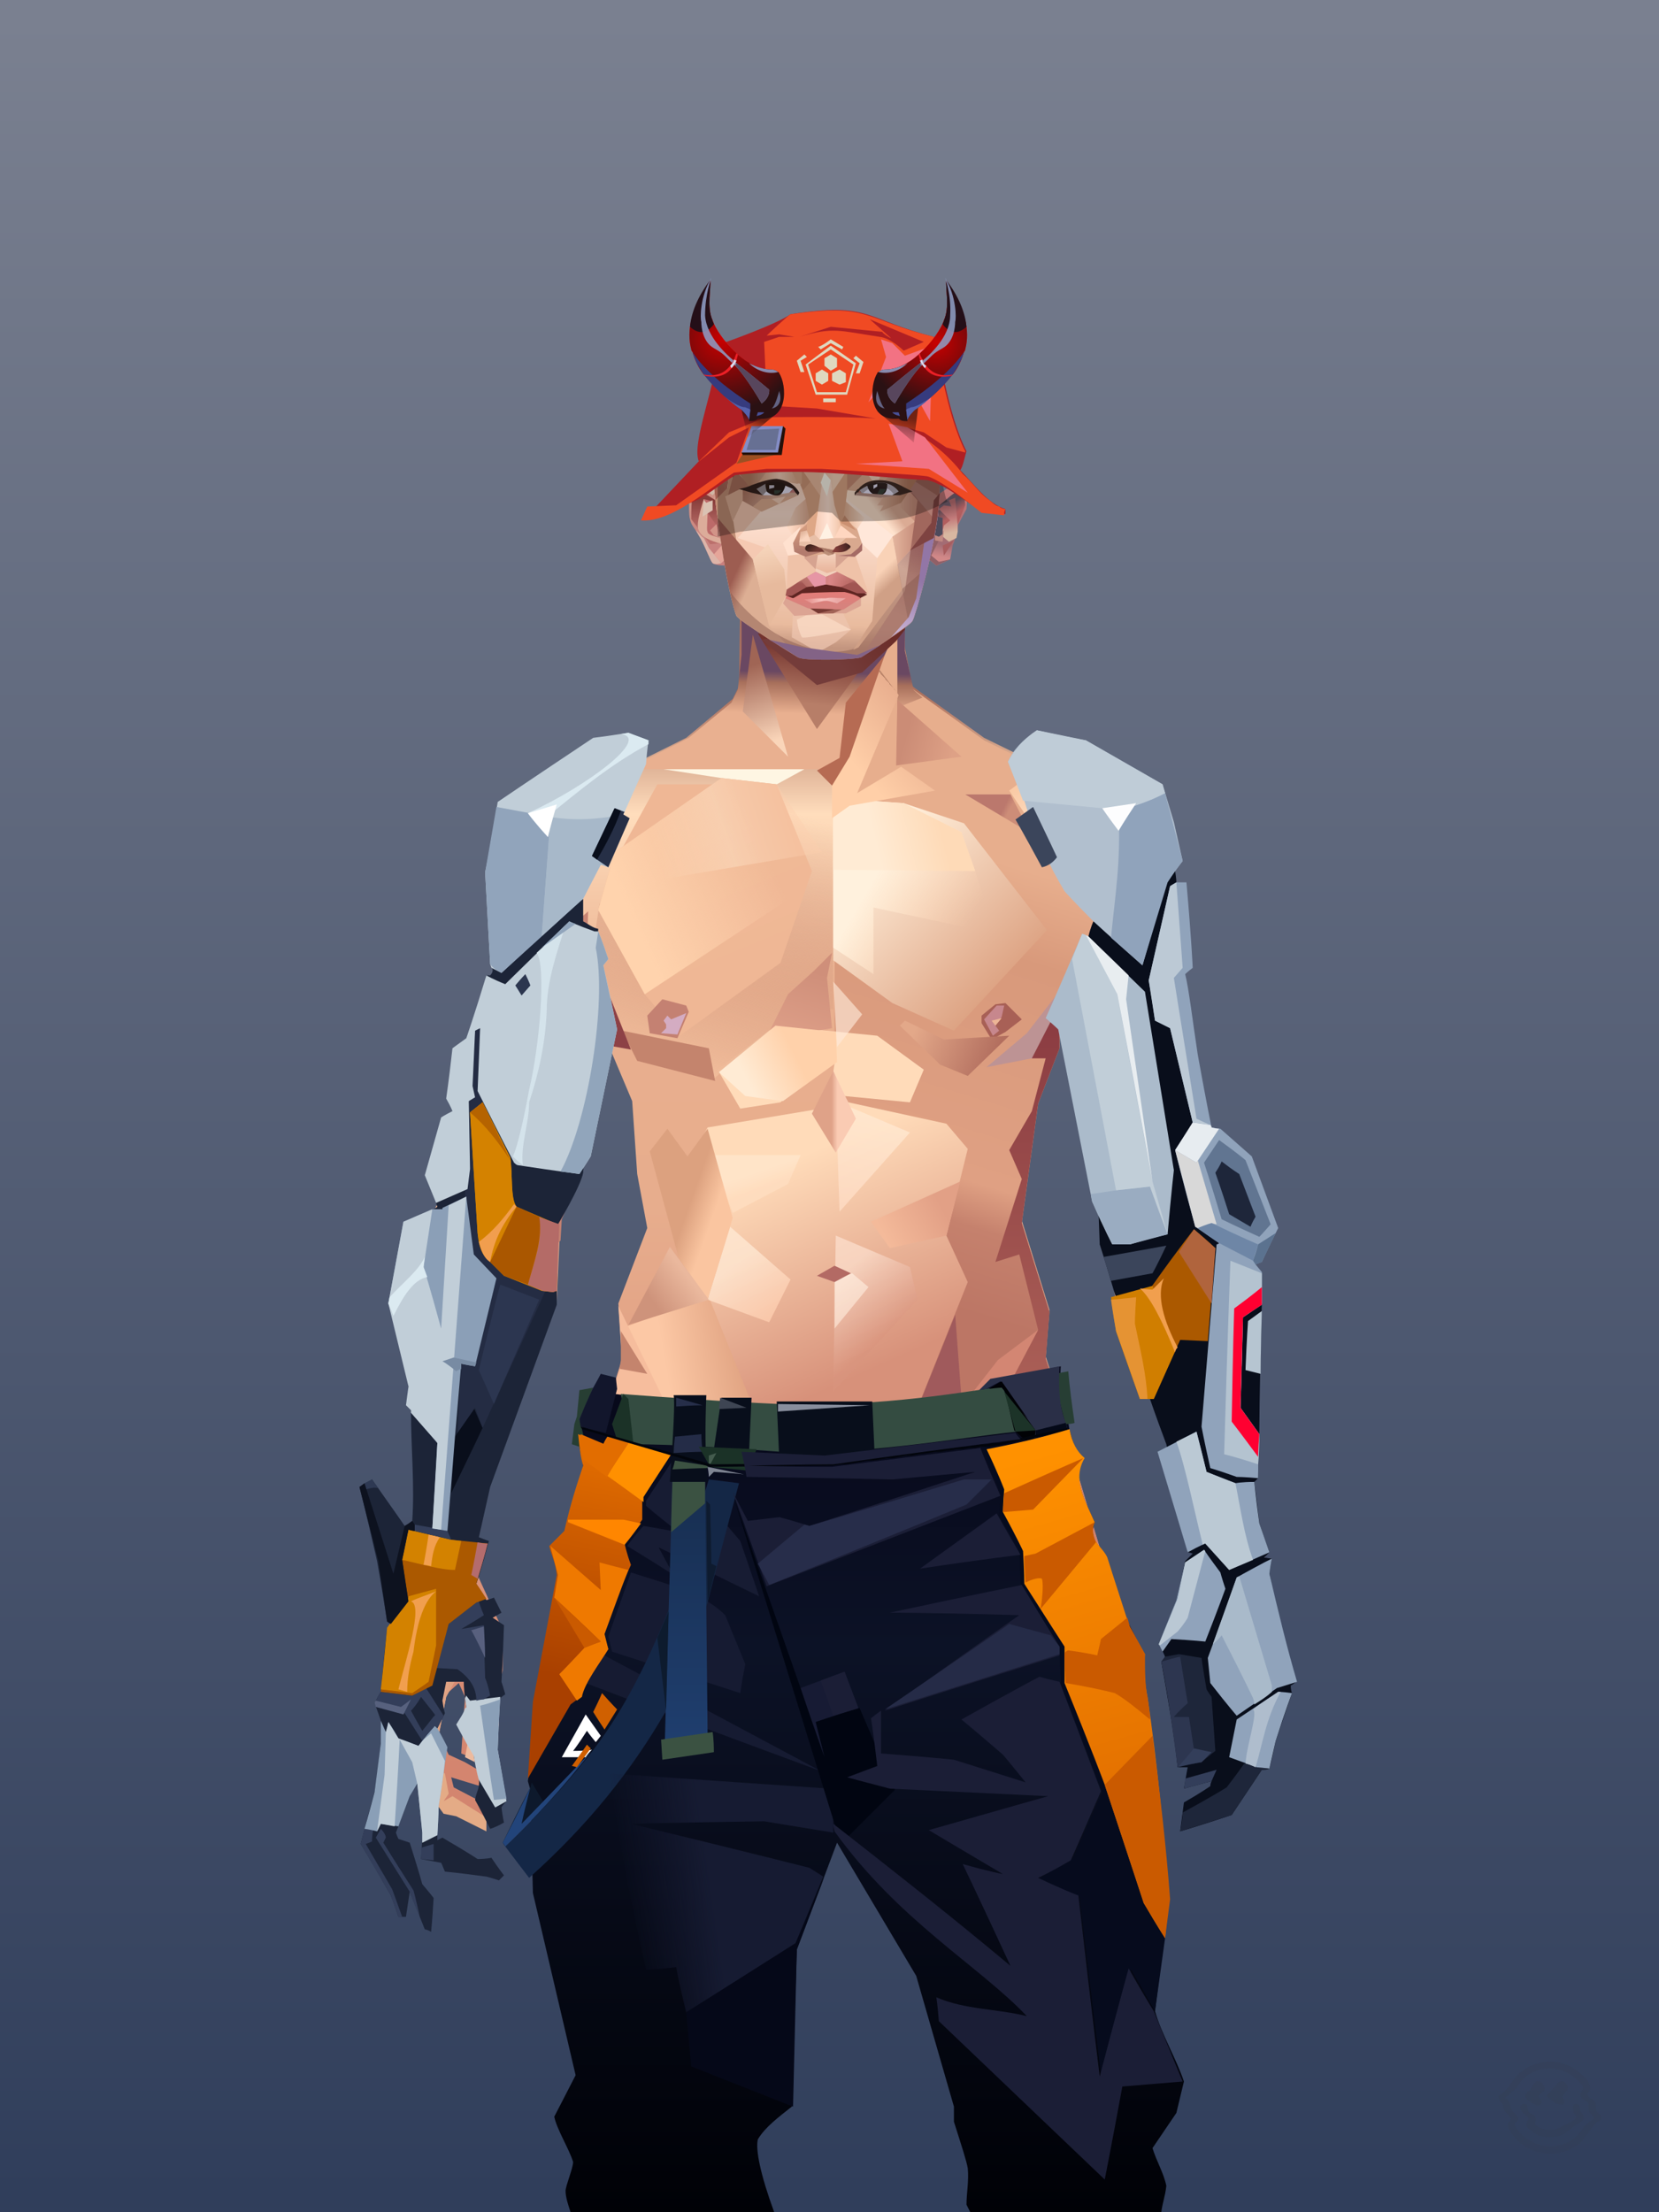 <?xml version="1.0" encoding="UTF-8"?><svg width="1320px" height="1760px" viewBox="0 0 1320 1760" version="1.1" xmlns="http://www.w3.org/2000/svg" xmlns:xlink="http://www.w3.org/1999/xlink"><defs><linearGradient x1="50%" y1="0%" x2="50%" y2="100%" id="id-30268"><stop stop-color="#7A8090" offset="0%"></stop><stop stop-color="#303E5B" offset="100%"></stop></linearGradient></defs><g id="id-30269"><rect fill="url(#id-30268)" width="1320" height="1760" x="0" y="0" id="id-30270"></rect></g><defs><linearGradient x1="50%" y1="6%" x2="50%" y2="100%" id="id-110216"><stop stop-color="#AC705D" offset="0%"></stop><stop stop-color="#FFDDBC" offset="8%"></stop><stop stop-color="#E9AF8E" offset="20%"></stop><stop stop-color="#E7AD8D" offset="34%"></stop><stop stop-color="#D4856F" offset="71%"></stop><stop stop-color="#C37F6D" offset="100%"></stop></linearGradient><linearGradient x1="50%" y1="-10%" x2="50%" y2="84%" id="id-110217"><stop stop-color="#E0A582" offset="0%"></stop><stop stop-color="#F6C49E" offset="49%"></stop><stop stop-color="#D09479" offset="100%"></stop></linearGradient><linearGradient x1="57%" y1="50%" x2="47%" y2="56%" id="id-110218"><stop stop-color="#E2AD9F" offset="0%"></stop><stop stop-color="#B46D61" offset="100%"></stop></linearGradient><linearGradient x1="45%" y1="35%" x2="55%" y2="47%" id="id-110219"><stop stop-color="#E9AC94" offset="0%"></stop><stop stop-color="#C37F6D" offset="100%"></stop></linearGradient><linearGradient x1="54%" y1="31%" x2="47%" y2="81%" id="id-110220"><stop stop-color="#E7AE8D" offset="0%"></stop><stop stop-color="#D8997B" offset="20%"></stop><stop stop-color="#DFA083" offset="71%"></stop><stop stop-color="#C5816D" offset="81%"></stop><stop stop-color="#BC7665" offset="100%"></stop></linearGradient><linearGradient x1="43%" y1="38%" x2="54%" y2="44%" id="id-110221"><stop stop-color="#E0A384" offset="0%"></stop><stop stop-color="#DDA081" offset="100%"></stop></linearGradient><linearGradient x1="46%" y1="26%" x2="59%" y2="75%" id="id-110222"><stop stop-color="#FFDBB9" offset="0%"></stop><stop stop-color="#D7917A" offset="100%"></stop></linearGradient><linearGradient x1="50%" y1="41%" x2="49%" y2="66%" id="id-110223"><stop stop-color="#6A4862" offset="0%"></stop><stop stop-color="#A76F5B" offset="27%"></stop><stop stop-color="#E9B090" offset="100%"></stop></linearGradient><linearGradient x1="63%" y1="4%" x2="25%" y2="77%" id="id-110224"><stop stop-color="#FFF1DE" offset="0%"></stop><stop stop-color="#FFEED9" offset="56%"></stop><stop stop-color="#E3AA88" offset="100%"></stop></linearGradient><linearGradient x1="50%" y1="23%" x2="41%" y2="77%" id="id-110225"><stop stop-color="#73332E" offset="0%"></stop><stop stop-color="#B77E68" offset="100%"></stop></linearGradient><linearGradient x1="47%" y1="22%" x2="55%" y2="89%" id="id-110226"><stop stop-color="#A06555" offset="0%"></stop><stop stop-color="#FAD5B9" offset="100%"></stop></linearGradient><linearGradient x1="86%" y1="87%" x2="12%" y2="66%" id="id-110227"><stop stop-color="#DEA186" offset="0%"></stop><stop stop-color="#CB8C76" offset="100%"></stop></linearGradient><linearGradient x1="71%" y1="11%" x2="50%" y2="100%" id="id-110228"><stop stop-color="#BE7D66" offset="0%" stop-opacity="0"></stop><stop stop-color="#F1BD9B" offset="100%"></stop></linearGradient><linearGradient x1="66%" y1="46%" x2="56%" y2="43%" id="id-110229"><stop stop-color="#CD8D78" offset="0%"></stop><stop stop-color="#BB786D" offset="100%"></stop></linearGradient><linearGradient x1="100%" y1="41%" x2="50%" y2="63%" id="id-110230"><stop stop-color="#6A2B27" offset="0%"></stop><stop stop-color="#743C3A" offset="100%"></stop></linearGradient><linearGradient x1="69%" y1="20%" x2="50%" y2="99%" id="id-110231"><stop stop-color="#CF8F7A" offset="0%"></stop><stop stop-color="#DD9E87" offset="100%"></stop></linearGradient><linearGradient x1="36%" y1="20%" x2="57%" y2="81%" id="id-110232"><stop stop-color="#F1BA97" offset="0%"></stop><stop stop-color="#EFB795" offset="100%"></stop></linearGradient><linearGradient x1="26%" y1="83%" x2="92%" y2="50%" id="id-110233"><stop stop-color="#FFD3AD" offset="0%"></stop><stop stop-color="#FFD3AF" offset="100%" stop-opacity="0"></stop></linearGradient><linearGradient x1="17%" y1="56%" x2="85%" y2="45%" id="id-110234"><stop stop-color="#FFEBD1" offset="0%" stop-opacity="0"></stop><stop stop-color="#FFE9D0" offset="52%"></stop><stop stop-color="#FCCEAD" offset="100%"></stop></linearGradient><linearGradient x1="17%" y1="24%" x2="74%" y2="87%" id="id-110235"><stop stop-color="#FFEDD8" offset="0%"></stop><stop stop-color="#DCA181" offset="100%"></stop></linearGradient><linearGradient x1="26%" y1="42%" x2="80%" y2="75%" id="id-110236"><stop stop-color="#FFF1DD" offset="0%"></stop><stop stop-color="#FFD4B1" offset="100%" stop-opacity="0"></stop></linearGradient><linearGradient x1="29%" y1="56%" x2="77%" y2="50%" id="id-110237"><stop stop-color="#FFEBD4" offset="0%"></stop><stop stop-color="#FEDAB7" offset="100%"></stop></linearGradient><linearGradient x1="74%" y1="24%" x2="34%" y2="74%" id="id-110238"><stop stop-color="#BA8469" offset="0%"></stop><stop stop-color="#E9AF8F" offset="0%"></stop><stop stop-color="#FFCFA8" offset="100%"></stop></linearGradient><linearGradient x1="66%" y1="100%" x2="40%" y2="0%" id="id-110239"><stop stop-color="#FAC5A3" offset="0%"></stop><stop stop-color="#FFF5E6" offset="46%"></stop><stop stop-color="#FAC8A2" offset="100%"></stop></linearGradient><linearGradient x1="52%" y1="13%" x2="59%" y2="75%" id="id-110240"><stop stop-color="#D68D79" offset="0%"></stop><stop stop-color="#EEAE91" offset="100%"></stop></linearGradient><linearGradient x1="28%" y1="76%" x2="73%" y2="20%" id="id-110241"><stop stop-color="#F0B294" offset="0%"></stop><stop stop-color="#D28271" offset="67%"></stop><stop stop-color="#DF9880" offset="100%"></stop></linearGradient><linearGradient x1="50%" y1="0%" x2="50%" y2="100%" id="id-110242"><stop stop-color="#DB957F" offset="0%"></stop><stop stop-color="#9A4F4B" offset="100%"></stop></linearGradient><linearGradient x1="66%" y1="59%" x2="24%" y2="66%" id="id-110243"><stop stop-color="#DEA07F" offset="0%"></stop><stop stop-color="#FCC8A5" offset="100%"></stop></linearGradient><linearGradient x1="41%" y1="11%" x2="64%" y2="63%" id="id-110244"><stop stop-color="#FFE6D6" offset="0%"></stop><stop stop-color="#DA957E" offset="100%"></stop></linearGradient><linearGradient x1="19%" y1="58%" x2="66%" y2="43%" id="id-110245"><stop stop-color="#FFEBD4" offset="0%"></stop><stop stop-color="#FFD1AA" offset="100%"></stop></linearGradient><linearGradient x1="73%" y1="50%" x2="30%" y2="53%" id="id-110246"><stop stop-color="#FFD1AB" offset="0%"></stop><stop stop-color="#FFF6E4" offset="100%"></stop></linearGradient><linearGradient x1="31%" y1="0%" x2="50%" y2="100%" id="id-110247"><stop stop-color="#FFF1E3" offset="0%"></stop><stop stop-color="#FFEADA" offset="100%"></stop></linearGradient><linearGradient x1="29%" y1="43%" x2="65%" y2="100%" id="id-110248"><stop stop-color="#FFE9D4" offset="0%"></stop><stop stop-color="#FECFB1" offset="100%"></stop></linearGradient><linearGradient x1="13%" y1="78%" x2="84%" y2="50%" id="id-110249"><stop stop-color="#F4BA9A" offset="0%"></stop><stop stop-color="#E2A086" offset="100%"></stop></linearGradient><linearGradient x1="50%" y1="0%" x2="36%" y2="100%" id="id-110250"><stop stop-color="#FFEBD4" offset="0%"></stop><stop stop-color="#FFDDC6" offset="100%"></stop></linearGradient><linearGradient x1="50%" y1="28%" x2="64%" y2="55%" id="id-110251"><stop stop-color="#FFE7CD" offset="0%"></stop><stop stop-color="#FFDDC0" offset="100%"></stop></linearGradient><linearGradient x1="40%" y1="55%" x2="62%" y2="71%" id="id-110252"><stop stop-color="#DCA17F" offset="0%"></stop><stop stop-color="#FAC5A0" offset="100%"></stop></linearGradient><linearGradient x1="9%" y1="37%" x2="88%" y2="55%" id="id-110253"><stop stop-color="#E3A889" offset="0%"></stop><stop stop-color="#B36F5F" offset="100%"></stop></linearGradient><linearGradient x1="62%" y1="19%" x2="50%" y2="100%" id="id-110254"><stop stop-color="#E0A686" offset="0%"></stop><stop stop-color="#BF7C68" offset="100%"></stop></linearGradient><linearGradient x1="45%" y1="18%" x2="51%" y2="67%" id="id-110255"><stop stop-color="#FFE5D3" offset="0%"></stop><stop stop-color="#F5C3A0" offset="100%"></stop></linearGradient><linearGradient x1="50%" y1="0%" x2="50%" y2="100%" id="id-110256"><stop stop-color="#F9CCB7" offset="0%"></stop><stop stop-color="#E7AD8A" offset="100%"></stop></linearGradient><linearGradient x1="45%" y1="50%" x2="58%" y2="50%" id="id-110257"><stop stop-color="#DFA288" offset="0%"></stop><stop stop-color="#FACBB3" offset="100%"></stop></linearGradient><linearGradient x1="33%" y1="74%" x2="77%" y2="42%" id="id-110258"><stop stop-color="#CE937B" offset="0%"></stop><stop stop-color="#EAB89D" offset="100%"></stop></linearGradient><linearGradient x1="63%" y1="59%" x2="38%" y2="59%" id="id-110259"><stop stop-color="#D89A80" offset="0%"></stop><stop stop-color="#ECBA9E" offset="100%"></stop></linearGradient><linearGradient x1="50%" y1="0%" x2="50%" y2="100%" id="id-110260"><stop stop-color="#D08C74" offset="0%"></stop><stop stop-color="#DF9A83" offset="100%"></stop></linearGradient><linearGradient x1="47%" y1="47%" x2="53%" y2="50%" id="id-110261"><stop stop-color="#FDE1CD" offset="0%"></stop><stop stop-color="#D68F79" offset="100%"></stop></linearGradient><linearGradient x1="50%" y1="0%" x2="50%" y2="100%" id="id-110262"><stop stop-color="#E29A83" offset="0%"></stop><stop stop-color="#DD947E" offset="100%"></stop></linearGradient><linearGradient x1="50%" y1="0%" x2="53%" y2="50%" id="id-110263"><stop stop-color="#DD9785" offset="0%"></stop><stop stop-color="#F3D9C6" offset="100%"></stop></linearGradient><linearGradient x1="0%" y1="55%" x2="99%" y2="55%" id="id-110264"><stop stop-color="#DFA59A" offset="0%"></stop><stop stop-color="#D3938D" offset="100%"></stop></linearGradient><linearGradient x1="50%" y1="0%" x2="50%" y2="100%" id="id-110265"><stop stop-color="#F0CAB1" offset="0%"></stop><stop stop-color="#DC907E" offset="100%"></stop></linearGradient><linearGradient x1="49%" y1="20%" x2="52%" y2="96%" id="id-110266"><stop stop-color="#DD9285" offset="0%"></stop><stop stop-color="#D88D79" offset="100%"></stop></linearGradient><linearGradient x1="50%" y1="0%" x2="50%" y2="100%" id="id-110267"><stop stop-color="#86363E" offset="0%"></stop><stop stop-color="#B46A5D" offset="100%"></stop></linearGradient><linearGradient x1="33%" y1="47%" x2="59%" y2="56%" id="id-110268"><stop stop-color="#F6BD9D" offset="0%"></stop><stop stop-color="#D48673" offset="100%"></stop></linearGradient></defs><g transform=" translate(304,473)" id="id-110269"><polygon points="174 662 139 824 137 906 146 1082 171 1154 176 1211 174 1230 175 1284 287 1284 284 1265 308 1195 306 1124 345 952 343 912 353 879 362 881 371 877 383 904 391 970 434 1079 457 1202 475 1252 475 1284 596 1284 600 1225 591 1146 609 1103 612 997 596 842 545 671 539 640 528 606 531 569 509 498 522 403 539 360 539 348 563 464 576 498 585 574 637 704 646 760 646 778 626 822 624 853 631 879 629 901 632 920 637 931 647 931 657 920 655 877 659 867 670 874 672 899 676 903 667 923 644 934 643 945 666 939 664 948 643 960 640 982 657 971 674 969 690 945 701 933 704 926 707 923 713 892 718 871 704 832 696 786 703 768 693 725 693 521 652 425 629 282 626 203 612 175 567 156 548 141 530 139 479 114 422 73 416 42 415 1 285 0 284 73 279 83 242 114 196 137 171 139 155 156 108 175 91 228 91 287 68 431 30 516 23 602 28 725 16 764 21 782 0 874 18 932 49 968 59 970 83 982 83 965 78 960 57 949 55 941 78 948 78 936 66 929 53 923 45 906 51 875 61 866 66 877 63 922 75 927 86 925 93 899 90 877 96 856 96 824 75 778 77 738 108 637 139 562 142 495 159 458 180 358 199 403 203 461 211 504 188 564 191 608" fill="url(#id-110216)" id="id-110270"></polygon><polygon points="91 287 68 431 30 516 23 602 72 688 117 614 98 452 109 469 123 336 102 372 109 294 88 309 109 285" fill="url(#id-110217)" id="id-110270"></polygon><polygon points="383 906 391 972 434 1081 457 1204 475 1254 475 1287 596 1287 600 1226 591 1148 609 1105 612 999 602 904 584 908 584 846 535 683 456 705 382 878" fill="url(#id-110218)" id="id-110270"></polygon><polygon points="137 907 146 1083 171 1156 176 1212 174 1232 175 1286 175 1287 287 1287 284 1266 308 1197 306 1126 345 954 343 923 293 814 263 724 247 711" fill="url(#id-110219)" id="id-110270"></polygon><polygon points="545 673 539 641 528 608 531 571 509 500 522 405 539 361 539 350 563 465 576 500 601 540 660 491 688 529 652 427 629 283 626 205 612 177 568 157 548 142 530 141 479 116 422 75 416 44 415 3 360 3 360 715 462 724" fill="url(#id-110220)" id="id-110270"></polygon><polygon points="83 984 59 972 49 970 21 932 19 903 7 879 0 874 11 824 38 786 38 814 56 786 78 800 91 822 83 879 69 882 63 855 51 877 45 908 47 930 37 930 50 938 53 954 49 960 56 956 83 973" fill="#E4AB86" id="id-110275"></polygon><polygon points="66 855 69 882 63 855 51 877 45 908 42 870 58 825" fill="url(#id-110221)" id="id-110275"></polygon><polygon points="83 879 69 882 70 868" fill="#FFD6BA" id="id-110275"></polygon><polygon points="481 376 513 349 558 291 522 368" fill="#BD9394" id="id-110278"></polygon><polygon points="313 697 260 560 246 448 259 424 355 408 361 366 317 404 285 409 267 378 313 343 394 351 431 378 420 404 368 399 371 404 449 421 466 441 449 510 466 547 406 697 358 717" fill="url(#id-110222)" id="id-110279"></polygon><polygon points="410 90 430 82 423 76 416 45 416 7 286 9 286 48 283 76 278 86 244 114 195 139 366 139 390 70 410 26" fill="url(#id-110223)" id="id-110280"></polygon><polygon points="182 180 133 231 97 289 97 231 113 182 165 159" fill="url(#id-110224)" id="id-110281"></polygon><polygon points="346 107 384 55 409 31 414 23 299 31" fill="url(#id-110225)" id="id-110282"></polygon><polygon points="287 93 295 32 323 129" fill="url(#id-110226)" id="id-110283"></polygon><polygon points="336 139 314 151 270 146 224 139" fill="#FEF6E3" id="id-110284"></polygon><polygon points="410 84 409 136 461 129" fill="url(#id-110227)" id="id-110285"></polygon><polygon points="173 246 167 286 191 351 263 386 328 330 359 330 359 152 348 139 336 139 309 152" fill="url(#id-110228)" id="id-110286"></polygon><polygon points="464 159 516 190 500 159" fill="url(#id-110229)" id="id-110287"></polygon><polygon points="302 36 346 72 382 62 409 37 416 28 416 13" fill="url(#id-110230)" id="id-110288"></polygon><polygon points="263 151 191 202 219 151" fill="#EFB795" id="id-110289"></polygon><polygon points="154 206 170 170 122 188" fill="#FFFCF1" id="id-110290"></polygon><polygon points="358 285 344 299 323 318 305 354 358 345 354 305" fill="url(#id-110231)" id="id-110291"></polygon><polygon points="260 361 265 387 203 371 191 347" fill="#C4846D" id="id-110292"></polygon><polygon points="198 362 181 359 167 284" fill="#8D4146" id="id-110293"></polygon><polygon points="477 341 477 335 488 326 496 325 509 338 496 348 485 354" fill="#A86056" id="id-110294"></polygon><polygon points="314 151 342 220 317 293 237 351 209 318 172 251 185 205 270 146" fill="url(#id-110232)" id="id-110295"></polygon><polygon points="314 151 330 238 209 318 172 251 185 205 270 146" fill="url(#id-110233)" id="id-110295"></polygon><polygon points="314 151 350 205 220 227 185 205 270 146" fill="url(#id-110234)" opacity="0.369" id="id-110295"></polygon><polygon points="211 335 223 322 242 327 244 332 235 353 213 349" fill="#C48172" id="id-110298"></polygon><polygon points="224 339 226 342 226 345 222 349 235 350 242 333 230 338 227 335" fill="#D4ACC2" id="id-110299"></polygon><polygon points="488 343 491 347 486 351 479 338 489 327 495 327 493 336" fill="#C7878D" id="id-110300"></polygon><polygon points="485 339 488 343 493 337" fill="#EDB596" id="id-110301"></polygon><polygon points="359 162 359 291 406 325 455 347 529 267 463 182 415 166" fill="url(#id-110235)" id="id-110302"></polygon><polygon points="359 178 359 281 391 302 391 249 489 270 461 189 415 166" fill="url(#id-110236)" id="id-110302"></polygon><polygon points="359 178 359 219 472 220 461 189 415 166 371 163" fill="url(#id-110237)" id="id-110302"></polygon><polygon points="358 178 372 168 440 156 413 137 378 158 411 80 396 60 358 146" fill="url(#id-110238)" id="id-110305"></polygon><polygon points="346 140 358 152 372 129 400 48 369 86 364 130" fill="#B66B53" id="id-110306"></polygon><polygon points="591 281 601 226 559 159 514 159 523 138 499 156 571 263" fill="url(#id-110239)" id="id-110307"></polygon><polygon points="609 298 626 332 629 285 627 227 614 207 617 251" fill="#C6CBE5" id="id-110308"></polygon><polygon points="554 159 567 157 612 177 614 192 579 175 603 207 601 226" fill="#F6BF9D" id="id-110309"></polygon><polygon points="641 823 648 826 697 896 713 873 682 781" fill="url(#id-110240)" id="id-110310"></polygon><polygon points="625 840 700 762 688 738 679 784 648 776 626 822" fill="url(#id-110241)" id="id-110310"></polygon><polygon points="648 862 648 845 661 825 661 870 654 878 657 922 652 929 637 929 632 914 632 893 632 877 644 888" fill="#B06559" id="id-110312"></polygon><polygon points="554 375 577 333 607 451 594 508 568 462" fill="#F9C3AD" id="id-110313"></polygon><polygon points="623 326 643 425 633 431 693 523 652 427 636 326 625 315" fill="#BDBBDB" id="id-110314"></polygon><polygon points="628 274 638 339 623 314" fill="#B3838B" id="id-110315"></polygon><polygon points="693 523 695 567 685 525 618 416 633 431" fill="#B46B5B" id="id-110316"></polygon><polygon points="640 463 599 539 601 571 634 655 646 703 650 754 658 640 660 491" fill="#F7BF9B" id="id-110317"></polygon><polygon points="610 531 648 646 652 546 638 479" fill="#FFDDC8" id="id-110317"></polygon><polygon points="693 748 677 730 677 700 660 491 685 525 691 552 684 727" fill="url(#id-110242)" id="id-110319"></polygon><polygon points="691 746 703 768 693 727 695 567 691 551 683 727" fill="#BCCBEA" id="id-110320"></polygon><polygon points="260 559 310 683 355 716 263 713 238 685 195 582" fill="url(#id-110243)" id="id-110321"></polygon><polygon points="637 931 636 919 639 914 653 914 653 922 651 929 648 931 644 933" fill="#D58F78" id="id-110322"></polygon><polygon points="637 861 637 882 641 890 653 886 649 861" fill="#E19C83" id="id-110323"></polygon><polygon points="691 871 693 912 688 936 669 956 671 965 696 924 696 909 705 877" fill="#934D3C" id="id-110324"></polygon><polygon points="703 768 684 788 693 837 712 873 702 908 701 933 707 925 718 873 704 834 697 788" fill="#BD7462" id="id-110325"></polygon><polygon points="667 939 643 946 644 934 657 928 667 922 676 903 672 899 670 874 660 870 660 854 671 867 680 873 680 902 677 920" fill="#B3665B" id="id-110326"></polygon><polygon points="361 510 359 634 426 561 420 535" fill="url(#id-110244)" opacity="0.626" id="id-110327"></polygon><polygon points="319 403 289 399 268 380 313 343 361 348 362 372" fill="url(#id-110245)" id="id-110328"></polygon><polygon points="171 141 168 151 180 151 204 139 196 138" fill="url(#id-110246)" id="id-110329"></polygon><polygon points="359 308 362 360 382 334" fill="#FFE9D9" opacity="0.625" id="id-110330"></polygon><polygon points="360 546 360 584 387 551 374 540" fill="url(#id-110247)" opacity="0.626" id="id-110331"></polygon><polygon points="346 542 360 547 373 540 360 534" fill="#B36A64" id="id-110332"></polygon><polygon points="325 545 277 503 259 561 308 579" fill="url(#id-110248)" opacity="0.758" id="id-110333"></polygon><polygon points="389 499 460 467 449 510 404 520" fill="url(#id-110249)" id="id-110334"></polygon><polygon points="364 491 361 403 420 428" fill="url(#id-110250)" opacity="0.758" id="id-110335"></polygon><polygon points="262 446 333 446 323 469 279 492" fill="url(#id-110251)" opacity="0.758" id="id-110336"></polygon><polygon points="259 425 279 496 259 561 236 528 213 443 227 425 243 447" fill="url(#id-110252)" id="id-110337"></polygon><polygon points="412 343 444 374 466 383 499 351 447 354 416 339" fill="url(#id-110253)" id="id-110338"></polygon><polygon points="164 252 163 278 128 284" fill="#C88574" id="id-110339"></polygon><polygon points="58 478 88 441 88 416 69 430 66 456" fill="url(#id-110254)" id="id-110340"></polygon><polygon points="76 684 69 634 61 517 89 474 111 569" fill="url(#id-110255)" id="id-110341"></polygon><polygon points="53 489 47 539 69 635 76 684 53 760 40 781 16 766 28 727 23 604 28 544" fill="url(#id-110256)" id="id-110342"></polygon><polygon points="136 452 127 497 153 460 177 340 170 300" fill="#D89A7F" id="id-110343"></polygon><polygon points="181 359 159 460 143 497 142 514 123 532 109 514 108 490 127 497 153 460 177 340" fill="#C28071" id="id-110343"></polygon><polygon points="38 747 28 772 38 788 44 772" fill="#F4B89A" id="id-110345"></polygon><polygon points="359 379 342 413 361 444 377 417" fill="url(#id-110257)" id="id-110346"></polygon><polygon points="196 581 260 561 229 519" fill="url(#id-110258)" id="id-110347"></polygon><polygon points="74 929 66 925 69 909 78 905 86 912 83 928" fill="url(#id-110259)" id="id-110348"></polygon><polygon points="20 903 7 880 21 851 28 871" fill="#D99C7E" id="id-110349"></polygon><polygon points="218 1123 203 1040 191 913 171 1090 182 1169 230 1208 261 1237 270 1213 234 1175 212 1157 272 1191 281 1169" fill="url(#id-110260)" opacity="0.808" id="id-110350"></polygon><polygon points="182 1207 181 1155 213 1106 236 1166 230 1210" fill="#EBAC8E" id="id-110351"></polygon><polygon points="187 902 211 1137 227 1161 275 1187 299 1137 272 1009 299 918 269 791 211 836" fill="url(#id-110261)" id="id-110352"></polygon><polygon points="288 1079 311 1040 311 942 295 903 264 1019 275 1188 301 1137" fill="url(#id-110262)" id="id-110353"></polygon><polygon points="584 908 604 1008 608 1106 614 998 599 887" fill="#CEDAFA" id="id-110354"></polygon><polygon points="430 886 488 1140 535 1115 561 925 566 886 536 816 500 786" fill="url(#id-110263)" opacity="0.792" id="id-110355"></polygon><polygon points="581 921 588 1011 584 1112 576 1162 544 1046 566 886" fill="url(#id-110264)" id="id-110356"></polygon><polygon points="561 1247 518 1200 472 1112 494 931 505 931 594 1188 579 1244" fill="url(#id-110265)" id="id-110357"></polygon><polygon points="531 1221 539 1263 536 1269 516 1287 509 1287 500 1263 513 1199 488 1226 462 1170 472 1101 427 1010 398 877 469 771 518 739 536 818 500 787 433 890 477 1078 534 1212" fill="url(#id-110266)" id="id-110358"></polygon><polygon points="321 1058 284 852 258 721 266 733 371 879 362 883 354 881 343 914 345 954" fill="#D38B73" id="id-110359"></polygon><polygon points="429 1068 424 875 536 705 454 704 380 865 384 906 391 972" fill="#CD887E" opacity="0.394" id="id-110360"></polygon><polygon points="175 1262 194 1287 206 1287 225 1226 213 1249 175 1221 174 1232" fill="#EEAF93" id="id-110361"></polygon><polygon points="528 1227 554 1234 569 1169 549 1168" fill="#EBB5A6" id="id-110362"></polygon><polygon points="546 678 545 672 539 641 528 608 531 571 509 500 522 405 539 361 539 350 547 389 542 330 558 289 517 369 528 369 517 411 499 442 509 465 488 531 507 525 522 585 449 724" fill="url(#id-110267)" id="id-110270"></polygon><polygon points="402 722 490 609 522 585 449 723" fill="#D38673" id="id-110364"></polygon><polygon points="174 664 139 826 137 907 139 937 238 690 352 886 354 881 362 883 371 879 383 906 471 773 548 712 596 844 545 673 539 641 478 697 449 723 278 705 232 657 188 566 191 610" fill="url(#id-110268)" id="id-110270"></polygon><polygon points="189 616 211 620 190 586 190 609" fill="#C4846D" id="id-110366"></polygon><polygon points="139 836 225 709 167 697 139 826" fill="#E2A58B" id="id-110367"></polygon><polygon points="518 734 596 843 547 678" fill="#D0816E" id="id-110368"></polygon><polygon points="415 778 447 726 314 744 329 762" fill="#CE8B73" opacity="0.520" id="id-110270"></polygon><polygon points="411 685 463 666 456 573" fill="#A05A5C" id="id-110370"></polygon></g><defs><linearGradient x1="53%" y1="5%" x2="47%" y2="91%" id="id-110982"><stop stop-color="#C67878" offset="0%"></stop><stop stop-color="#A26C74" offset="82%"></stop><stop stop-color="#D18888" offset="100%"></stop></linearGradient><linearGradient x1="62%" y1="61%" x2="50%" y2="36%" id="id-110983"><stop stop-color="#B15E5F" offset="0%"></stop><stop stop-color="#564753" offset="100%"></stop></linearGradient><linearGradient x1="50%" y1="13%" x2="57%" y2="81%" id="id-110984"><stop stop-color="#885154" offset="0%"></stop><stop stop-color="#C27A7A" offset="52%"></stop><stop stop-color="#D8B7A1" offset="100%"></stop></linearGradient><linearGradient x1="50%" y1="0%" x2="54%" y2="88%" id="id-110985"><stop stop-color="#D19787" offset="0%"></stop><stop stop-color="#C8807E" offset="100%"></stop></linearGradient><linearGradient x1="36%" y1="75%" x2="36%" y2="18%" id="id-110986"><stop stop-color="#BB6F6B" offset="0%"></stop><stop stop-color="#863C39" offset="100%"></stop></linearGradient><linearGradient x1="50%" y1="2%" x2="48%" y2="96%" id="id-110987"><stop stop-color="#EAD0BC" offset="0%"></stop><stop stop-color="#CB9B7F" offset="11%"></stop><stop stop-color="#F2C1A5" offset="33%"></stop><stop stop-color="#FFE2D3" offset="58%"></stop><stop stop-color="#E9BB9E" offset="93%"></stop><stop stop-color="#C3957F" offset="100%"></stop></linearGradient><linearGradient x1="62%" y1="37%" x2="30%" y2="59%" id="id-110988"><stop stop-color="#E4B395" offset="0%"></stop><stop stop-color="#CB9C80" offset="100%"></stop></linearGradient><linearGradient x1="12%" y1="48%" x2="58%" y2="51%" id="id-110989"><stop stop-color="#E7BEA3" offset="0%"></stop><stop stop-color="#FEDFCC" offset="100%"></stop></linearGradient><linearGradient x1="76%" y1="54%" x2="27%" y2="47%" id="id-110990"><stop stop-color="#F2C4A7" offset="0%"></stop><stop stop-color="#F6DCC5" offset="100%"></stop></linearGradient><radialGradient cx="50%" cy="59%" r="65%" id="id-110991" fx="50%" fy="59%" gradientTransform=" translate(0.500,0.593) scale(0.791,1) rotate(-143) translate(-0.500,-0.593)"><stop stop-color="#F0D7BF" offset="0%"></stop><stop stop-color="#C38F74" offset="66%"></stop><stop stop-color="#A46254" offset="100%"></stop></radialGradient><linearGradient x1="69%" y1="50%" x2="50%" y2="60%" id="id-110992"><stop stop-color="#DBAB94" offset="0%"></stop><stop stop-color="#FFE3CE" offset="100%"></stop></linearGradient><radialGradient cx="50%" cy="50%" r="44%" id="id-110993" fx="50%" fy="50%" gradientTransform=" translate(0.500,0.500) scale(0.696,1) rotate(-57) scale(1,3) translate(-0.500,-0.500)"><stop stop-color="#B37864" offset="0%" stop-opacity="0"></stop><stop stop-color="#EFD3BC" offset="100%"></stop></radialGradient><linearGradient x1="0%" y1="58%" x2="50%" y2="58%" id="id-110994"><stop stop-color="#E4B69F" offset="0%"></stop><stop stop-color="#C88F7C" offset="100%"></stop></linearGradient><linearGradient x1="49%" y1="83%" x2="53%" y2="51%" id="id-110995"><stop stop-color="#C6938B" offset="0%"></stop><stop stop-color="#945A53" offset="100%"></stop></linearGradient><linearGradient x1="66%" y1="68%" x2="19%" y2="50%" id="id-110996"><stop stop-color="#D4A995" offset="0%"></stop><stop stop-color="#A9705C" offset="100%"></stop></linearGradient><linearGradient x1="48%" y1="37%" x2="33%" y2="25%" id="id-110997"><stop stop-color="#DDAF94" offset="0%"></stop><stop stop-color="#9D5D51" offset="100%"></stop></linearGradient><linearGradient x1="46%" y1="6%" x2="50%" y2="50%" id="id-110998"><stop stop-color="#F5D3B9" offset="0%"></stop><stop stop-color="#E7BA9D" offset="100%"></stop></linearGradient><linearGradient x1="50%" y1="33%" x2="57%" y2="50%" id="id-110999"><stop stop-color="#F9D2B7" offset="0%"></stop><stop stop-color="#D0A086" offset="100%"></stop></linearGradient><linearGradient x1="50%" y1="26%" x2="42%" y2="54%" id="id-111000"><stop stop-color="#875053" offset="0%"></stop><stop stop-color="#81534D" offset="100%" stop-opacity="0.569"></stop></linearGradient><linearGradient x1="46%" y1="100%" x2="55%" y2="55%" id="id-111001"><stop stop-color="#C4AED2" offset="0%"></stop><stop stop-color="#9276A6" offset="100%"></stop></linearGradient><linearGradient x1="54%" y1="12%" x2="47%" y2="56%" id="id-111002"><stop stop-color="#A46151" offset="0%"></stop><stop stop-color="#9370A0" offset="100%"></stop></linearGradient><linearGradient x1="50%" y1="0%" x2="50%" y2="100%" id="id-111003"><stop stop-color="#F4D2BF" offset="0%"></stop><stop stop-color="#E8B399" offset="100%"></stop></linearGradient><linearGradient x1="5%" y1="65%" x2="100%" y2="65%" id="id-111004"><stop stop-color="#FCD9C4" offset="0%"></stop><stop stop-color="#E0A88C" offset="28%"></stop><stop stop-color="#DEA786" offset="67%"></stop><stop stop-color="#FFE3D1" offset="100%"></stop></linearGradient><linearGradient x1="66%" y1="91%" x2="52%" y2="64%" id="id-111005"><stop stop-color="#D9A98F" offset="0%"></stop><stop stop-color="#DEA786" offset="100%"></stop></linearGradient><linearGradient x1="70%" y1="50%" x2="41%" y2="50%" id="id-111006"><stop stop-color="#F6D4BC" offset="0%"></stop><stop stop-color="#EBBCA0" offset="100%"></stop></linearGradient><linearGradient x1="100%" y1="50%" x2="0%" y2="50%" id="id-111007"><stop stop-color="#F1C4A8" offset="0%"></stop><stop stop-color="#FFE3D4" offset="48%"></stop><stop stop-color="#F5CAB4" offset="100%"></stop></linearGradient><linearGradient x1="38%" y1="14%" x2="50%" y2="79%" id="id-111008"><stop stop-color="#D29A7E" offset="0%"></stop><stop stop-color="#B37B6D" offset="100%"></stop></linearGradient><linearGradient x1="3%" y1="0%" x2="50%" y2="66%" id="id-111009"><stop stop-color="#D8A88D" offset="0%"></stop><stop stop-color="#F9D3BD" offset="100%"></stop></linearGradient><linearGradient x1="17%" y1="40%" x2="69%" y2="60%" id="id-111010"><stop stop-color="#40241E" offset="0%"></stop><stop stop-color="#703832" offset="100%"></stop></linearGradient><linearGradient x1="100%" y1="50%" x2="16%" y2="64%" id="id-111011"><stop stop-color="#351E1C" offset="0%"></stop><stop stop-color="#843F3B" offset="100%"></stop></linearGradient><linearGradient x1="22%" y1="62%" x2="87%" y2="62%" id="id-111012"><stop stop-color="#B07C62" offset="0%"></stop><stop stop-color="#D3A790" offset="43%"></stop><stop stop-color="#DAA88A" offset="100%"></stop></linearGradient><linearGradient x1="13%" y1="69%" x2="100%" y2="69%" id="id-111013"><stop stop-color="#D8A88B" offset="0%"></stop><stop stop-color="#F5D2BC" offset="48%"></stop><stop stop-color="#DAA88A" offset="100%"></stop></linearGradient><linearGradient x1="0%" y1="65%" x2="78%" y2="65%" id="id-111014"><stop stop-color="#E4B7A1" offset="0%"></stop><stop stop-color="#AF785E" offset="100%"></stop></linearGradient><linearGradient x1="50%" y1="42%" x2="33%" y2="50%" id="id-111015"><stop stop-color="#65463C" offset="0%"></stop><stop stop-color="#3C2B26" offset="100%"></stop></linearGradient><linearGradient x1="11%" y1="36%" x2="44%" y2="36%" id="id-111016"><stop stop-color="#A37A68" offset="0%"></stop><stop stop-color="#563A31" offset="100%"></stop></linearGradient><linearGradient x1="40%" y1="50%" x2="89%" y2="54%" id="id-111017"><stop stop-color="#312322" offset="0%"></stop><stop stop-color="#5D3E34" offset="100%"></stop></linearGradient><linearGradient x1="50%" y1="0%" x2="50%" y2="74%" id="id-111018"><stop stop-color="#E47C78" offset="0%"></stop><stop stop-color="#D7827D" offset="100%"></stop></linearGradient><linearGradient x1="80%" y1="50%" x2="7%" y2="50%" id="id-111019"><stop stop-color="#FAD6D3" offset="0%" stop-opacity="0.472"></stop><stop stop-color="#F5BFBB" offset="55%"></stop><stop stop-color="#F2ACA7" offset="100%" stop-opacity="0.434"></stop></linearGradient><linearGradient x1="50%" y1="0%" x2="50%" y2="50%" id="id-111020"><stop stop-color="#CF8E8A" offset="0%"></stop><stop stop-color="#A15552" offset="100%"></stop></linearGradient><linearGradient x1="0%" y1="83%" x2="93%" y2="83%" id="id-111021"><stop stop-color="#B87268" offset="0%" stop-opacity="0.687"></stop><stop stop-color="#DA8787" offset="58%"></stop><stop stop-color="#C5736D" offset="100%" stop-opacity="0.622"></stop></linearGradient></defs><g transform=" translate(548,259)" id="id-111022"><g transform=" translate(0,121)" id="id-111023"><polygon points="199 13 214 3 222 9 221 25 214 38 214 43 210 54 208 65 197 70 190 64" fill="url(#id-110982)" id="id-111024"></polygon><polygon points="197 24 209 14 216 9 219 10 220 22 214 37 195 43" fill="url(#id-110983)" id="id-111025"></polygon><polygon points="203 38 208 34 199 25 203 22 209 23 207 18 212 16 214 38 214 43 213 48 207 51 201 46" fill="url(#id-110984)" id="id-111024"></polygon><polygon points="212 5 214 3 222 9 222 10 219 10 216 9" fill="#F1CFD6" id="id-111024"></polygon><polygon points="208 65 197 70 190 64 194 42 199 50 193 62 199 67" fill="#906067" id="id-111024"></polygon><polygon points="203 62 202 54 211 50" fill="#A95D5F" id="id-111029"></polygon><polygon points="196 50 202 51 203 42 196 46" fill="#C18882" id="id-111030"></polygon><polygon points="194 45 199 47 202 45 202 32 197 31" fill="#4E4A5C" id="id-111031"></polygon><path d=" M 30,70 C 24,70 20,69 19,68 C 17,66 12,52 8,46 C 4,39 2,38 1,33 C 0,30 0,21 1,6 L 8,0 L 23,9 L 30,70 Z" fill="url(#id-110985)" id="id-111032"></path><polygon points="8 6 2 6 7 3 10 2 23 9 19 14" fill="#CFB7A6" id="id-111032"></polygon><path d=" M 26,68 C 23,69 20,69 19,68 C 17,66 12,52 8,46 C 7,44 6,43 6,42 C 9,45 10,47 12,48 C 13,50 14,52 16,56 L 26,68 Z" fill="#DDB5A9" id="id-111032"></path><polygon points="26 68 29 65 27 53 20 61" fill="#E5A599" id="id-111032"></polygon><path d=" M 23,19 C 12,12 6,9 5,9 C 3,10 2,18 2,33 L 17,53 L 26,52 L 23,19 Z" fill="url(#id-110986)" id="id-111036"></path><polygon points="12 17 19 19 18 26 15 28 22 38 21 49 12 44" fill="#BC6A69" id="id-111037"></polygon><path d=" M 27,53 C 16,50 10,47 8,42 C 6,38 8,30 12,17 L 15,23 C 15,36 14,42 15,43 C 15,45 18,46 25,48 L 27,53 Z" fill="#DCAC9A" id="id-111038"></path><polygon points="11 31 19 26 19 18 14 20 12 18" fill="#DAC2B3" id="id-111039"></polygon><polygon points="20 46 17 42 22 37 25 48" fill="#D29488" id="id-111040"></polygon></g><g transform=" translate(18,0)" id="id-111041"><path d=" M 20,231 C 18,227 11,201 5,153 C 3,140 2,128 1,117 C -1,91 4,63 8,49 C 9,46 16,35 16,34 C 30,20 56,0 94,0 C 157,0 178,45 181,51 C 183,57 183,111 181,144 C 178,177 162,232 160,235 C 158,239 124,261 119,264 C 113,266 74,267 69,264 C 64,261 22,235 20,231 Z" fill="url(#id-110987)" id="id-111042"></path><polygon points="19 114 13 91 21 49 49 35 141 43 137 69 105 74 78 52 56 49 39 56 41 93" fill="url(#id-110988)" id="id-111043"></polygon><polygon points="60 106 92 113 124 106 121 101 72 88 66 90 41 88 30 101" fill="url(#id-110989)" id="id-111044"></polygon><polygon points="51 70 94 83 125 81 132 50 98 64 102 53 80 48" fill="url(#id-110990)" opacity="0.556" id="id-111045"></polygon><path d=" M 4,144 C 3,137 2,130 2,123 C -1,88 16,34 17,34 C 31,19 56,0 94,0 C 157,0 178,45 181,51 C 183,56 183,103 181,136 L 152,101 C 154,91 155,83 154,79 C 150,60 140,50 136,47 C 130,44 99,50 94,50 C 90,50 78,43 58,42 C 54,42 48,43 38,46 C 29,61 24,68 23,70 C 11,97 16,104 13,127 C 13,131 10,137 4,144 Z" fill="url(#id-110991)" id="id-111042"></path><polygon points="146 168 106 137 108 129 149 141 164 156" fill="url(#id-110992)" id="id-111047"></polygon><polygon points="146 168 106 137 106 148 116 170 133 186" fill="#FFE7D9" id="id-111047"></polygon><path d=" M 181,51 C 183,56 183,103 181,136 L 162,124 L 161,111 C 167,97 172,86 174,77 C 175,74 176,71 177,64 C 178,59 177,52 174,41 L 181,51 Z" fill="#B38369" id="id-111042"></path><path d=" M 48,11 C 60,5 75,0 94,0 C 157,0 178,45 181,51 C 182,54 183,73 183,94 C 174,71 156,51 129,35 C 102,18 75,10 48,11 Z" fill="url(#id-110993)" id="id-111042"></path><polygon points="179 156 158 131 148 142 162 156 144 168 148 190" fill="url(#id-110994)" id="id-111042"></polygon><path d=" M 154,211 L 164,139 L 157,131 L 175,105 L 182,68 C 183,88 183,121 181,144 C 178,177 162,232 160,235 C 158,239 124,261 119,264 L 154,211 Z" fill="url(#id-110995)" opacity="0.749" id="id-111042"></path><polygon points="85 260 99 252 111 242 102 223 65 227 64 248" fill="#EDC5B0" fill-opacity="0.740" id="id-111053"></polygon><polygon points="33 188 44 177 21 169 41 146 21 136 8 168" fill="#F5C9B2" id="id-111054"></polygon><path d=" M 5,156 C 5,155 5,154 5,153 C 4,148 4,144 3,139 L 13,129 L 15,97 L 20,117 L 16,146 L 20,172 L 5,156 Z" fill="#C18F75" id="id-111042"></path><polygon points="13 136 17 121 19 115 32 129 68 132 69 135 40 148 24 139 23 131" fill="url(#id-110996)" id="id-111056"></polygon><polygon points="17 156 11 136 23 130 25 130 25 139" fill="#DBAC93" id="id-111057"></polygon><path d=" M 20,231 C 18,227 11,201 5,153 L 33,186 L 46,239 C 62,256 70,265 69,264 C 64,261 22,235 20,231 Z" fill="url(#id-110997)" id="id-111042"></path><polygon points="58 194 45 174 33 186 46 239 60 214" fill="url(#id-110998)" id="id-111042"></polygon><path d=" M 20,231 C 19,229 17,223 15,212 C 29,230 46,244 65,252 C 84,260 101,262 117,256 L 149,212 L 172,192 C 167,214 161,233 160,235 C 158,239 124,261 119,264 C 113,266 74,267 69,264 C 64,261 22,235 20,231 Z" fill="#86574D" opacity="0.470" id="id-111042"></path><polygon points="117 256 152 210 144 168 132 185 128 235 113 258" fill="url(#id-110999)" id="id-111042"></polygon><path d=" M 179,156 C 175,189 161,232 160,235 C 160,236 159,236 157,237 L 148,190 L 179,156 Z" fill="url(#id-111000)" opacity="0.606" id="id-111042"></path><path d=" M 181,144 C 178,177 162,232 160,235 C 159,237 151,242 143,248 L 157,232 L 163,217 L 170,168 L 181,144 Z" fill="url(#id-111001)" id="id-111042"></path><path d=" M 135,254 C 127,259 121,263 119,264 C 113,266 74,267 69,264 C 67,263 57,256 46,250 L 73,256 L 116,262 L 135,254 Z" fill="#836386" id="id-111042"></path><path d=" M 2,130 C 2,125 1,121 1,117 C -1,91 4,63 8,49 C 9,46 16,35 16,34 C 16,34 17,34 17,34 L 29,29 L 13,58 L 13,86 L 2,130 Z" fill="url(#id-111002)" id="id-111042"></path><path d=" M 182,133 C 181,137 181,141 181,144 C 180,152 179,160 177,169 L 158,179 L 175,157 L 177,139 L 182,133 Z" fill="#7E4341" id="id-111042"></path><path d=" M 72,248 C 71,246 69,242 68,234 L 83,227 L 111,242 C 86,247 73,249 72,248 Z" fill="#FDDFCB" opacity="0.617" id="id-111067"></path><polygon points="109 177 114 181 125 213 60 209 61 183 66 177" fill="#EFC2A8" id="id-111068"></polygon><polygon points="83 194 74 185 77 178 112 181 98 194" fill="#D6A390" id="id-111069"></polygon><polygon points="83 193 92 197 99 195 99 181 85 181" fill="url(#id-111003)" id="id-111070"></polygon><polygon points="83 196 83 193 92 197 99 195 100 197 91 202" fill="#F2CFBB" id="id-111070"></polygon><polygon points="75 138 67 145 60 160 67 171 120 176 116 162 122 153 107 140 110 115" fill="url(#id-111004)" id="id-111072"></polygon><polygon points="75 138 78 153 75 160 75 184 94 181 111 183 118 178 120 174 116 162 105 153 107 140 110 115 71 115 71 127" fill="url(#id-111005)" id="id-111072"></polygon><polygon points="97 179 108 168 83 166 68 173 71 180" fill="#E8BFA7" id="id-111074"></polygon><polygon points="79 124 71 112 71 127 73 131" fill="#CF9779" id="id-111072"></polygon><polygon points="71 160 57 173 61 183 78 181 67 177" fill="#FFE1CF" id="id-111076"></polygon><polygon points="87 136 71 113 69 101 92 108 108 104 110 112 94 136" fill="url(#id-111006)" id="id-111077"></polygon><polygon points="96 169 105 169 116 169 103 159" fill="#FFD6C0" id="id-111078"></polygon><polygon points="86 170 98 169 103 159 98 143 95 123 88 126 82 166" fill="url(#id-111007)" id="id-111078"></polygon><polygon points="86 170 97 169 92 157" fill="#FFF1E3" id="id-111078"></polygon><polygon points="92 136 87 125 90 117 95 123" fill="#FFF9ED" id="id-111081"></polygon><polygon points="103 157 106 151 115 163" fill="#CB9071" id="id-111082"></polygon><polygon points="75 184 66 180 65 173 70 163 76 158 76 163 70 172 70 175 76 176 88 180" fill="url(#id-111008)" id="id-111083"></polygon><polygon points="70 172 79 172 76 163 71 164" fill="url(#id-111009)" id="id-111084"></polygon><polygon points="120 173 120 179 114 184 101 183 111 182 117 177" fill="#A46B65" id="id-111085"></polygon><polygon points="89 181 93 183 97 182 99 179 84 176" fill="#BB8E78" id="id-111086"></polygon><polygon points="97 182 99 179 84 176" fill="#A77563" id="id-111086"></polygon><path d=" M 77,180 C 78,180 83,180 90,180 C 89,179 88,177 86,177 C 85,176 83,175 79,174 C 77,174 75,175 75,176 C 74,178 75,179 77,180 Z" fill="url(#id-111010)" id="id-111088"></path><path d=" M 96,180 L 99,176 L 107,173 C 111,175 112,176 109,178 C 107,180 103,181 96,180 Z" fill="url(#id-111011)" id="id-111089"></path><polygon points="30 128 57 124 72 126 72 114 48 102 19 114" fill="url(#id-111012)" id="id-111090"></polygon><polygon points="36 127 57 124 69 126 60 108 53 104" fill="url(#id-111013)" id="id-111090"></polygon><polygon points="37 129 41 135 33 132 33 130" fill="#2F1A10" opacity="0.429" id="id-111092"></polygon><polygon points="48 138 69 135 40 148 33 144 40 138" fill="#DEAC91" id="id-111056"></polygon><path d=" M 22,130 C 27,129 30,128 32,127 C 40,124 47,122 52,122 C 60,123 66,126 70,133 L 69,135 L 67,133 L 66,132 L 36,130 L 41,135 L 32,133 L 22,130 Z" fill="#35221D" id="id-111094"></path><polygon points="36 130 41 135 50 135 62 133 65 130 58 127 43 126" fill="#E5E2F2" id="id-111092"></polygon><path d=" M 54,135 C 56,134 58,131 59,127 C 57,125 55,124 51,124 C 48,124 45,125 43,126 C 43,129 44,131 44,132 C 45,133 49,136 54,135 Z" fill="#2C1E19" id="id-111092"></path><polygon points="62 133 65 130 67 133" fill="#C37C79" id="id-111092"></polygon><polygon points="36 130 41 135 49 126 43 126" fill="#2F1A10" opacity="0.429" id="id-111092"></polygon><path d=" M 50,131 L 50,134 C 51,134 53,134 54,133 C 54,133 55,132 56,131 C 54,131 53,131 52,131 C 51,131 50,131 50,131 Z" fill="#384239" id="id-111099"></path><polygon points="108 131 117 132 137 124 156 110 117 108" fill="#DFAF93" id="id-111100"></polygon><polygon points="134 148 151 141 164 122 161 110 155 106 135 126 140 132 132 143 137 143" fill="url(#id-111014)" id="id-111101"></polygon><polygon points="46 130 50 129 50 127 46 127" fill="#C2BAC8" id="id-111102"></polygon><polygon points="48 138 54 142 59 136" fill="#EFCBB6" id="id-111103"></polygon><path d=" M 73,115 L 63,111 C 49,110 38,110 32,111 C 25,111 20,115 17,121 C 18,115 19,111 20,109 C 22,106 24,103 27,101 L 27,104 L 30,100 C 33,99 36,98 41,98 C 45,98 52,99 61,100 L 65,106 L 65,102 L 69,102 L 73,115 Z" fill="url(#id-111015)" id="id-111104"></path><polygon points="73 115 63 111 71 106 71 108 75 106" fill="#815A4E" id="id-111104"></polygon><polygon points="108 131 108 111 118 111 123 116" fill="#C78C74" id="id-111106"></polygon><polygon points="129 125 123 116 129 116 136 114 133 124" fill="#F5D3BD" id="id-111107"></polygon><path d=" M 116,133 C 115,134 115,135 114,135 C 114,135 114,134 114,133 C 115,132 116,130 117,130 C 121,125 127,123 133,123 C 141,123 147,125 154,129 L 160,132 L 150,135 L 140,135 L 116,133 Z" fill="#402C24" id="id-111108"></path><path d=" M 108,113 L 105,103 L 111,103 L 109,109 L 117,101 C 122,100 127,99 133,98 C 139,98 143,98 146,99 L 139,102 L 150,100 L 163,109 L 164,122 C 162,115 159,111 155,110 C 152,110 147,110 138,111 L 125,111 L 108,113 Z" fill="url(#id-111016)" id="id-111109"></path><path d=" M 150,100 L 163,109 C 162,110 159,111 155,110 C 152,110 147,110 138,111 L 125,111 L 150,100 Z" fill="url(#id-111017)" id="id-111109"></path><path d=" M 149,132 C 146,128 141,125 135,125 C 129,125 124,127 118,131 L 120,134 C 126,135 130,135 133,136 C 135,136 138,136 142,136 L 149,132 Z" fill="#EAE6FB" id="id-111111"></path><path d=" M 140,126 C 138,125 137,125 135,125 C 132,125 128,125 124,127 C 125,132 128,135 133,135 C 138,135 140,132 140,126 Z" fill="#2E2020" id="id-111111"></path><path d=" M 149,132 C 146,128 141,125 135,125 C 129,125 124,127 118,131 L 120,134 C 124,130 128,128 133,128 C 138,128 142,130 145,134 L 149,132 Z" fill="#3E2F25" opacity="0.326" id="id-111111"></path><polygon points="118 131 116 134 120 134" fill="#B4796D" id="id-111111"></polygon><polygon points="129 130 129 127 132 126 132 128" fill="#E6E2F6" id="id-111115"></polygon><path d=" M 132,134 C 134,135 135,135 136,134 C 137,133 138,132 139,130 L 134,130 L 132,134 Z" fill="#384039" id="id-111116"></path><polygon points="66 231 97 229 107 229 119 223 119 213 60 215 57 221" fill="#DCA493" id="id-111117"></polygon><polygon points="118 217 124 214 101 203 71 206 60 215 61 217" fill="#5F2522" id="id-111118"></polygon><polygon points="114 135 135 137 150 135 144 135 116 133" fill="#B58E82" id="id-111119"></polygon><polygon points="106 225 97 229 85 229 77 224" fill="#A26357" id="id-111120"></polygon><polygon points="85 229 77 224 101 225" fill="#763932" id="id-111120"></polygon><path d=" M 60,215 L 59,217 L 77,225 L 105,226 L 119,217 C 115,214 110,213 106,212 C 102,212 90,212 72,213 L 65,217 L 60,215 Z" fill="url(#id-111018)" id="id-111122"></path><path d=" M 80,221 L 74,218 C 81,217 87,217 91,217 C 95,216 100,217 107,217 L 100,221 C 96,220 94,219 91,219 C 89,219 85,220 80,221 Z" fill="url(#id-111019)" id="id-111123"></path><path d=" M 59,215 L 60,210 C 65,207 69,204 71,203 C 74,201 78,199 83,196 L 91,200 L 100,196 L 114,203 L 124,213 L 116,213 L 103,208 L 91,206 L 76,208 L 64,215 L 59,215 Z" fill="url(#id-111020)" id="id-111124"></path><path d=" M 71,203 C 74,201 78,199 83,196 L 91,200 L 100,196 L 114,203 L 103,208 L 91,206 L 76,208 L 71,203 Z" fill="url(#id-111021)" id="id-111124"></path><path d=" M 76,200 C 77,199 80,198 83,196 L 91,200 L 91,206 L 82,208 L 76,200 Z" fill="#E696A5" id="id-111124"></path></g></g><defs></defs><g transform=" translate(286,581)" id="id-111913"><path d=" M 37,944 C 33,944 31,944 31,944 C 27,932 25,927 25,927 C 9,899 1,886 1,886 C 8,858 12,845 12,845 C 16,818 17,805 17,805 C 17,794 17,788 17,788 C 14,779 12,774 12,774 C 15,768 17,765 17,765 C 20,732 22,715 22,715 C 24,712 25,711 25,711 C 23,710 22,709 22,709 C 17,677 14,661 14,661 C 5,621 0,602 0,602 C 7,598 10,596 10,596 C 27,620 36,633 36,633 C 40,631 42,629 42,629 C 44,601 41,571 41,541 C 38,538 37,537 37,537 C 39,527 39,522 39,522 C 53,428 59,381 59,381 C 61,380 62,379 62,379 C 61,377 61,376 61,376 C 78,322 87,295 87,295 C 90,258 92,240 92,240 C 98,210 101,195 101,195 C 103,195 104,195 104,195 C 106,193 106,191 106,191 C 106,189 105,189 105,189 C 154,152 178,134 178,134 C 178,146 178,152 178,152 C 182,154 185,157 190,158 C 182,288 178,352 178,352 C 176,363 158,393 158,393 C 157,428 157,446 157,446 L 157,457 L 104,602 C 98,629 95,642 95,642 C 100,644 103,645 103,645 C 97,668 93,679 93,679 C 98,688 101,692 101,692 C 105,691 107,690 107,690 C 111,698 113,702 113,702 C 108,705 106,706 106,706 C 112,710 115,712 115,712 C 114,742 113,757 113,757 C 115,763 116,767 116,767 C 113,769 112,770 112,770 C 111,770 111,770 111,770 C 110,797 110,811 110,811 C 114,838 117,852 117,852 C 114,855 113,857 113,857 C 114,865 115,869 115,869 C 108,873 104,874 104,874 C 96,858 92,851 92,851 C 93,844 96,842 95,834 C 92,822 91,816 91,816 C 86,786 84,770 84,770 C 83,762 83,757 83,757 C 74,757 69,757 69,757 C 67,767 66,772 66,772 C 67,779 68,782 68,782 C 64,790 62,794 62,794 C 62,853 62,883 62,883 C 64,882 66,881 66,881 C 85,892 94,898 94,898 C 101,898 105,897 105,897 C 111,906 115,911 115,911 C 112,914 111,915 111,915 C 105,913 101,912 101,912 C 79,909 68,908 68,908 C 66,903 65,901 65,901 C 54,899 49,898 49,898 C 50,884 50,877 50,877 C 47,851 46,838 46,838 C 42,844 40,848 40,848 C 33,867 29,877 29,877 C 30,880 31,882 31,882 C 37,884 40,885 40,885 C 47,907 50,918 50,918 C 56,925 59,929 59,929 C 58,947 57,956 57,956 C 54,954 52,954 52,954 L 40,924 C 38,937 37,944 37,944 Z" fill="#1C2437" id="id-111914"></path><path d=" M 48,944 C 45,930 43,923 43,923 C 27,898 19,885 19,885 C 20,883 21,881 21,881 C 21,879 19,876 17,874 L 13,881 L 40,924 C 45,938 48,944 48,944 Z" fill="#333E5A" id="id-111915"></path><path d=" M 31,944 C 33,944 34,944 34,944 C 29,930 26,922 26,922 C 12,898 5,886 5,886 C 8,885 10,884 10,884 C 10,878 11,875 11,875 L 4,874 L 1,886 L 25,927 C 29,938 31,944 31,944 Z" fill="#333E5A" id="id-111916"></path><path d=" M 49,889 C 56,887 59,886 59,886 L 59,899 L 49,898 C 49,892 49,889 49,889 Z" fill="#333E5A" id="id-111917"></path><path d=" M 50,885 C 58,881 62,879 62,879 C 63,863 63,856 63,856 L 70,809 C 65,799 62,794 62,794 C 60,792 60,792 60,792 C 51,802 47,808 47,808 C 37,804 31,802 31,802 C 26,793 23,789 23,789 L 21,797 L 17,788 L 17,806 L 12,845 C 7,864 4,874 4,874 C 11,875 14,876 14,876 C 16,872 17,870 17,870 L 31,872 L 40,848 L 46,838 L 50,877 C 50,882 50,885 50,885 Z" fill="#8A9FB7" id="id-111918"></path><path d=" M 28,872 C 31,826 32,803 32,803 L 42,821 L 46,838 L 50,877 L 50,885 L 62,879 C 63,863 63,856 63,856 C 67,832 68,820 68,820 C 61,806 57,798 57,798 L 51,803 L 47,808 L 31,802 L 23,789 C 22,795 21,797 21,797 L 20,831 L 14,876 L 17,870 L 28,872 Z" fill="#C1CED8" id="id-111919"></path><path d=" M 85,777 C 85,777 85,778 84,778 C 83,782 80,786 77,791 C 86,808 91,816 91,816 C 93,829 95,835 95,835 L 108,857 L 117,852 L 110,811 C 111,783 112,769 112,769 C 96,771 88,772 88,772 L 85,768 L 84,770" fill="#C0CDD7" id="id-111920"></path><path d=" M 112,771 C 101,775 96,776 96,776 C 103,826 107,851 107,851 L 117,850 L 110,811 C 111,784 112,771 112,771 Z" fill="#8A9FB7" id="id-111921"></path><path d=" M 53,762 L 67,784 L 62,794 L 60,792 C 54,799 50,803 50,804 L 50,804 C 50,804 50,804 50,804 L 36,782 L 12,774 C 15,768 17,765 17,765 C 34,767 42,768 42,768 C 49,764 53,762 53,762 Z M 49,769 C 45,776 42,779 41,780 L 41,780 C 41,780 41,780 41,780 C 47,791 50,796 50,796 C 56,789 59,784 60,784 L 60,783 C 60,783 60,783 60,783 L 49,769 Z" fill="#333E5A" id="id-111922"></path><path d=" M 35,783 C 39,775 41,771 41,771 C 36,775 33,777 33,777 L 13,772 C 12,773 12,774 12,774 L 13,777 C 28,781 35,783 35,783 Z" fill="#57617E" id="id-111923"></path><path d=" M 93,772 C 97,771 99,771 99,771 C 102,769 104,768 104,768 C 102,758 100,754 100,754 C 99,726 99,712 99,712 L 81,715 C 93,708 99,704 99,704 C 96,697 95,693 95,693 C 93,694 93,694 93,694 C 78,705 71,711 71,711 C 64,734 61,746 61,746 L 78,747 C 88,754 93,762 93,772 Z" fill="#333E5A" id="id-111924"></path><path d=" M 100,738 C 93,723 89,716 89,716 L 99,713 C 100,730 100,738 100,738 Z" fill="#58607E" id="id-111925"></path><path d=" M 17,765 C 34,767 42,768 42,768 L 58,760 L 71,711 C 85,700 93,694 93,694 L 101,691 C 96,683 93,679 93,679 C 99,658 102,647 102,647 C 83,645 73,644 73,644 C 50,639 39,636 39,636 C 36,652 34,660 34,660 C 37,682 39,693 39,693 L 22,717 L 17,765 Z" fill="#AB5900" id="id-111926"></path><path d=" M 17,763 C 34,765 42,766 42,766 C 51,760 55,757 55,757 C 59,738 61,728 61,728 C 61,698 61,683 61,683 L 39,689 L 39,690 L 22,714 C 19,747 17,763 17,763 Z" fill="#D38200" id="id-111927"></path><path d=" M 31,763 C 34,764 38,765 38,765 C 38,754 40,744 43,733 C 46,708 52,692 61,685 C 54,688 47,690 41,693 C 51,696 37,739 31,763 Z" fill="#F19F4E" id="id-111928"></path><path d=" M 34,660 C 48,663 64,668 76,668 L 81,645 L 73,644 L 39,636 C 36,652 34,660 34,660 Z" fill="#D38200" id="id-111929"></path><path d=" M 51,664 C 54,648 55,640 55,640 C 61,641 64,642 64,642 C 59,649 58,657 57,665 C 53,664 51,664 51,664 Z" fill="#F19F4E" id="id-111930"></path><path d=" M 102,647 C 97,647 94,646 94,646 C 91,663 89,672 89,672 L 94,675 C 100,656 102,647 102,647 Z" fill="#B46C6D" id="id-111931"></path><path d=" M 5,604 C 8,603 12,602 15,603 L 10,596 L 4,599 C 5,603 5,604 5,604 Z" fill="#2E3953" id="id-111932"></path><path d=" M 0,602 L 15,661 L 22,709 L 25,711 L 39,693 L 34,660 C 37,644 39,636 39,636 C 42,637 44,637 44,637 L 44,632 L 42,629 C 38,632 36,633 36,633 L 27,671 L 4,599 L 0,602 Z" fill="#0D121F" id="id-111933"></path><path d=" M 44,637 C 44,634 44,632 44,632 C 62,635 70,637 70,637 L 73,644 L 44,637 Z" fill="#333E5A" id="id-111934"></path><path d=" M 73,607 C 90,572 98,555 98,555 C 93,544 91,539 91,539 L 76,562 C 74,592 73,607 73,607 Z" fill="#090E1B" id="id-111935"></path><path d=" M 78,559 C 80,522 81,504 81,504 C 88,505 92,506 92,506 C 103,459 109,436 109,436 C 97,423 91,417 91,417 C 87,386 85,371 85,371 C 84,371 84,372 84,372 C 84,367 84,365 84,365 L 86,365 L 88,349 L 87,295 C 90,293 92,292 92,292 C 91,286 90,283 90,283 C 91,254 92,239 92,239 C 95,238 96,237 96,237 C 94,270 94,287 94,287 C 97,293 98,296 98,296 C 91,302 88,304 88,304 C 92,368 94,400 94,400 C 95,404 95,407 95,407 C 96,413 99,419 104,423 C 111,430 115,434 115,434 C 135,442 145,446 145,446 L 148,446 L 98,555 L 92,539 C 83,552 78,559 78,559 Z" fill="#242C43" id="id-111936"></path><path d=" M 107,536 C 99,518 95,509 95,509 C 106,463 112,441 112,441 L 143,453 C 119,508 107,536 107,536 Z" fill="#2C3650" id="id-111937"></path><path d=" M 70,637 L 58,635 C 61,589 62,567 62,567 L 45,543 L 45,541 C 42,538 41,537 41,537 C 43,527 44,522 44,522 C 37,500 31,478 23,456 L 35,391 C 51,384 59,381 59,381 C 64,381 66,381 66,381 L 66,380 L 85,371 L 91,417 L 109,436 L 92,506 L 81,504 L 76,562 L 70,637 Z" fill="#8B9FB7" id="id-111938"></path><path d=" M 58,635 L 65,636 L 85,371 C 75,376 71,378 71,378 C 67,443 65,476 65,476 C 56,443 51,427 51,427 L 58,381 L 35,391 L 23,456 L 39,522 L 37,537 L 41,541 L 41,543 L 62,567 L 58,635 Z" fill="#C1CED8" id="id-111939"></path><path d=" M 23,456 C 26,463 27,466 27,466 C 35,450 43,437 54,435 L 51,427 L 52,419 C 47,430 34,440 24,451 L 23,456 Z" fill="#DBEAF1" id="id-111940"></path><path d=" M 93,503 L 92,506 C 85,505 81,504 81,504 C 81,506 81,508 81,508 C 78,509 77,510 77,510 C 70,504 66,502 66,502 L 75,499 L 93,503 Z" fill="#788BA3" id="id-111941"></path><path d=" M 145,446 L 154,447 L 157,446 C 158,410 158,393 158,393 C 155,392 153,391 153,391 C 134,383 125,379 125,379 C 120,375 122,352 120,340 L 98,296 L 88,304 L 94,400 C 96,412 97,417 104,423 L 115,434 C 135,442 145,446 145,446 Z" fill="#D48200" id="id-111942"></path><path d=" M 134,441 C 139,422 147,403 142,387 L 159,393 L 157,446 L 154,447 L 146,446 C 138,443 134,441 134,441 Z" fill="#B46B67" id="id-111943"></path><path d=" M 104,423 L 125,379 C 120,372 122,353 120,340 L 98,296 L 88,304 L 94,400 C 95,412 98,418 104,423 Z" fill="#D48200" id="id-111944"></path><path d=" M 95,407 C 106,399 115,388 123,377 L 125,379 C 114,392 107,406 104,423 C 99,420 97,414 95,407 Z" fill="#F19E4E" id="id-111945"></path><path d=" M 104,423 L 115,434 L 134,441 C 139,423 146,404 143,387 L 125,379 L 104,423 Z" fill="#AA5700" id="id-111946"></path><path d=" M 88,304 L 98,296 L 120,342 C 110,327 100,314 88,304 Z" fill="#B56300" id="id-111947"></path><path d=" M 123,344 C 125,346 126,346 126,346 C 159,351 175,353 175,353 C 181,344 184,339 184,339 C 198,271 205,238 205,238 C 198,204 194,187 194,187 L 198,182 C 193,167 190,160 190,160 C 188,160 187,160 187,160 C 173,155 167,152 167,152 L 116,202 C 106,198 101,195 101,195 C 91,228 85,245 85,245 C 78,250 74,253 74,253 C 71,280 69,293 69,293 C 73,300 74,303 74,303 C 68,306 65,308 65,308 L 52,354 L 61,376 L 86,365 L 88,349 L 87,295 L 92,292 L 90,283 L 92,239 L 96,237 L 94,287 C 113,325 123,344 123,344 Z" fill="#C1CED8" id="id-111948"></path><path d=" M 122,339 C 127,344 130,346 130,346 C 128,330 135,313 135,296 C 143,272 148,248 149,223 C 149,200 157,177 164,155 C 149,170 141,177 141,177 C 149,188 143,253 135,286 C 129,319 124,336 122,339 Z" fill="#D4E3EB" id="id-111949"></path><path d=" M 160,351 L 175,353 L 184,339 L 205,238 L 194,187 L 198,182 C 193,167 190,160 190,160 L 188,173 C 197,216 182,311 160,351 Z" fill="#91A5BB" id="id-111950"></path><path d=" M 172,154 C 168,153 167,152 167,152 L 145,173 L 172,154 Z" fill="#91A5BC" id="id-111951"></path><path d=" M 113,193 C 156,153 178,134 178,134 C 187,116 192,107 192,107 C 196,108 198,109 198,109 C 206,81 210,67 210,67 C 222,40 228,27 228,27 C 229,14 230,8 230,8 C 219,4 214,2 214,2 C 195,5 186,6 186,6 C 135,40 110,57 110,57 C 104,95 100,113 100,113 L 104,186 L 105,189 L 113,193 Z" fill="#C1CED8" id="id-111952"></path><path d=" M 145,164 L 152,69 C 171,72 190,71 210,67 L 198,109 L 192,107 L 178,134 C 156,154 145,164 145,164 Z" fill="#A7B8C9" id="id-111953"></path><path d=" M 109,61 L 152,69 L 145,164 L 113,193 C 109,191 106,189 104,186 L 100,113 L 109,61 Z" fill="#91A4BB" id="id-111954"></path><path d=" M 134,66 C 182,44 232,6 208,3 L 214,2 C 225,6 230,8 230,8 L 230,11 C 200,27 175,48 149,69 C 139,67 134,66 134,66 Z" fill="#DBEAF1" id="id-111955"></path><path d=" M 185,100 C 197,75 203,62 203,62 L 211,65 C 210,66 210,67 210,67 L 215,70 L 198,109 C 189,103 185,100 185,100 Z" fill="#262F46" id="id-111956"></path><path d=" M 150,85 C 139,73 134,66 134,66 L 157,59 C 152,76 150,85 150,85 Z" fill="#FFFFFF" id="id-111957"></path><path d=" M 189,103 C 196,91 203,78 208,64 L 203,62 L 185,100 C 188,102 189,103 189,103 Z" fill="#090E1B" id="id-111958"></path><path d=" M 124,203 C 129,197 132,194 132,194 C 135,200 136,203 136,203 L 129,211 C 126,206 124,203 124,203 Z" fill="#2C364F" id="id-111959"></path><path d=" M 653,876 L 656,853 C 670,845 677,840 677,840 C 677,838 678,836 678,836 C 663,840 656,842 656,842 C 658,830 659,825 659,825 C 654,825 651,825 651,825 C 648,797 643,769 638,741 C 640,739 641,737 641,737 C 638,730 636,727 636,727 C 646,703 650,692 650,692 C 655,671 657,661 657,661 C 661,657 663,655 663,655 C 660,654 659,654 659,654 C 648,597 642,568 642,568 C 633,544 629,532 629,532 C 609,474 600,445 600,445 C 593,421 589,409 589,409 C 583,246 580,164 580,164 C 582,156 584,152 584,152 C 627,125 649,112 649,112 C 650,118 650,121 650,121 C 659,248 663,312 663,312 C 677,376 684,408 684,408 C 706,440 718,456 718,456 C 716,525 716,560 716,560 C 715,583 715,595 715,595 C 713,597 712,598 712,598 C 715,620 716,631 716,631 C 721,646 724,654 724,654 C 721,657 720,658 720,658 C 724,659 726,659 726,659 C 724,667 724,671 724,671 C 729,696 732,709 732,709 C 741,741 745,757 745,757 C 744,758 743,759 741,760 C 741,764 742,766 742,766 L 729,804 C 726,819 724,826 724,826 C 722,827 720,827 718,827 L 694,863 C 667,872 653,876 653,876 Z" fill="#090E1B" id="id-111960"></path><path d=" M 655,861 C 679,848 690,841 690,841 C 700,828 704,822 704,822 L 714,825 L 724,826 L 718,827 L 694,863 L 653,876 C 655,866 655,861 655,861 Z" fill="#1E263A" id="id-111961"></path><path d=" M 657,834 L 682,827 L 678,836 L 656,842 C 657,836 657,834 657,834 Z" fill="#333E5A" id="id-111962"></path><path d=" M 651,825 C 664,822 670,821 670,821 C 677,815 681,812 681,812 C 679,783 678,769 678,769 C 675,765 674,763 674,763 C 671,746 670,738 670,738 L 652,735 L 641,737 L 638,741 C 645,776 649,804 651,825 Z" fill="#1E263A" id="id-111963"></path><path d=" M 638,741 C 648,738 653,737 653,737 C 657,762 659,774 659,774 C 651,781 648,785 648,785 C 656,785 660,785 660,785 L 664,811 L 651,825 C 646,787 642,759 638,741 Z" fill="#2D3650" id="id-111964"></path><path d=" M 651,825 C 660,815 664,810 664,810 L 678,813 L 670,821 C 657,823 651,825 651,825 Z" fill="#333E5A" id="id-111965"></path><path d=" M 692,817 L 714,825 L 724,826 L 729,804 C 737,779 742,766 742,766 C 735,765 731,765 731,765 L 698,787 L 692,817 Z" fill="#90A3BB" id="id-111966"></path><path d=" M 711,779 C 715,782 706,807 705,822 C 709,823 713,825 713,825 C 719,805 721,787 733,765 L 731,765 C 724,770 717,774 711,779 Z" fill="#AFBDCD" id="id-111967"></path><path d=" M 698,784 L 730,762 L 746,757 C 738,730 731,701 724,671 C 725,663 726,659 726,659 C 722,661 720,662 720,662 C 705,670 698,674 698,674 C 683,717 675,738 675,738 L 677,758 C 691,776 698,784 698,784 Z" fill="#90A3BB" id="id-111968"></path><path d=" M 679,727 C 684,723 686,720 686,720 C 703,753 711,770 711,770 C 712,773 712,775 712,775 C 722,769 726,765 726,765 C 726,762 726,760 726,760 L 700,673 L 698,674 L 679,727 Z" fill="#A9BACA" id="id-111969"></path><path d=" M 639,733 C 644,726 646,723 646,723 C 664,724 673,725 673,725 C 684,697 689,683 689,683 C 686,674 685,670 685,670 C 676,658 672,652 672,652 L 657,662 L 650,692 L 636,727 C 638,731 639,733 639,733 Z" fill="#90A3BB" id="id-111970"></path><path d=" M 637,728 C 646,721 651,717 651,717 C 657,710 659,706 659,706 L 673,653 L 672,652 L 657,662 L 651,691 L 636,727 C 636,728 637,728 637,728 Z" fill="#BAC8D4" id="id-111971"></path><path d=" M 659,654 C 668,649 673,647 673,647 L 692,668 L 724,654 L 716,631 C 713,609 712,598 712,598 C 702,598 697,599 697,599 C 681,593 674,590 674,590 C 669,569 666,558 666,558 L 635,574 C 651,627 659,654 659,654 Z" fill="#90A3BB" id="id-111972"></path><path d=" M 671,648 C 664,620 657,585 650,566 L 666,558 L 674,590 C 689,596 697,599 697,599 C 701,619 704,641 711,660 L 692,668 L 673,647 C 672,647 671,648 671,648 Z" fill="#BBC9D4" id="id-111973"></path><path d=" M 715,595 C 704,594 698,594 698,594 C 684,589 677,587 677,587 C 672,565 670,554 670,554 L 682,409 C 683,409 684,408 684,408 C 671,399 665,395 665,395 C 654,355 649,334 649,334 C 659,319 663,312 663,312 C 651,262 645,237 645,237 C 637,233 633,231 633,231 C 630,210 628,199 628,199 L 645,124 C 648,122 650,121 650,121 C 655,121 658,121 658,121 C 662,166 663,189 663,189 C 659,192 657,194 657,194 C 660,206 663,232 667,258 C 674,297 678,316 678,316 C 683,317 685,317 685,317 C 702,332 710,339 710,339 C 724,377 731,396 731,396 C 722,414 718,423 718,423 C 715,424 713,425 713,425 L 718,431 C 718,448 718,456 718,456 C 708,464 703,467 703,467 C 702,515 701,539 701,539 L 716,560 C 715,583 715,595 715,595 Z" fill="#90A3BB" id="id-111974"></path><path d=" M 717,512 C 709,510 705,509 705,509 C 706,483 707,470 707,470 L 718,462 C 717,495 717,512 717,512 Z" fill="#B6C5D1" id="id-111975"></path><path d=" M 716,560 C 716,576 715,584 715,584 C 697,578 688,576 688,576 C 691,473 693,422 693,422 L 718,432 C 718,443 718,451 718,457 L 703,467 L 701,539 L 716,560 Z" fill="#B4C3D0" id="id-111976"></path><path d=" M 715,578 C 701,559 694,550 694,550 C 695,490 696,460 696,460 C 711,449 718,443 718,443 L 718,457 L 703,467 L 701,539 L 716,560 C 715,572 715,578 715,578 Z" fill="#FF0031" id="id-111977"></path><path d=" M 632,532 C 625,532 621,532 621,532 C 608,496 602,478 602,478 L 630,443 C 652,412 664,397 664,397 C 676,407 681,412 681,412 C 677,461 675,486 675,486 L 653,485 C 639,516 632,532 632,532 Z" fill="#AB5900" id="id-111978"></path><path d=" M 598,451 C 620,445 631,442 631,442 L 649,494 L 632,532 L 621,532 L 602,478 C 599,460 598,451 598,451 Z" fill="#D07E00" id="id-111979"></path><path d=" M 598,453 C 611,452 618,451 618,451 C 617,465 617,472 617,472 C 621,492 626,511 627,532 L 621,532 L 602,478 C 599,461 598,453 598,453 Z" fill="#E59333" id="id-111980"></path><path d=" M 649,495 C 638,468 629,451 621,444 C 628,445 631,445 631,445 C 637,439 640,436 640,436 C 634,450 640,470 651,491 C 649,493 649,495 649,495 Z" fill="#F19F4E" id="id-111981"></path><path d=" M 678,456 L 652,415 L 664,397 L 681,412 C 679,442 678,456 678,456 Z" fill="#B0643D" id="id-111982"></path><path d=" M 592,419 C 626,413 642,410 642,410 C 635,425 631,432 631,432 L 598,438 C 594,425 592,419 592,419 Z" fill="#3B455B" id="id-111983"></path><path d=" M 599,409 C 609,409 613,409 613,409 C 633,403 643,401 643,401 C 646,367 648,350 648,350 L 625,208 C 595,179 580,164 580,164 C 577,163 575,162 575,162 C 556,207 546,229 546,229 C 553,235 556,238 556,238 L 583,375 C 593,398 599,409 599,409 Z" fill="#ABBBCB" id="id-111984"></path><path d=" M 582,369 C 595,367 602,366 602,366 L 629,363 L 643,401 L 613,409 L 599,409 L 583,375 C 582,371 582,369 582,369 Z" fill="#9AACC1" id="id-111985"></path><path d=" M 602,366 L 629,363 C 638,388 643,401 643,401 C 635,373 631,359 631,359 C 612,259 603,210 603,210 L 578,163 C 576,162 575,162 575,162 L 567,182 L 602,366 Z" fill="#C1CED8" id="id-111986"></path><path d=" M 631,359 C 617,262 610,214 610,214 L 612,195 L 580,164 L 578,163 L 603,210 C 622,309 631,359 631,359 Z" fill="#E8EDF0" id="id-111987"></path><path d=" M 663,312 L 677,314 C 678,315 678,316 678,316 C 682,317 684,317 684,317 L 666,344 L 649,334 L 663,312 Z" fill="#E7ECF0" id="id-111988"></path><path d=" M 667,396 C 674,393 678,392 678,392 C 703,404 715,409 715,409 L 711,422 L 684,408 C 672,400 667,396 667,396 Z" fill="#6E86A6" id="id-111989"></path><path d=" M 713,425 L 711,422 C 714,414 715,409 715,409 L 729,400 L 718,423 L 713,425 Z" fill="#5B728F" id="id-111990"></path><path d=" M 716,403 C 696,394 686,389 686,389 C 677,359 672,344 672,344 C 680,332 684,326 684,326 C 698,336 705,342 705,342 L 725,393 C 719,400 716,403 716,403 Z" fill="#617591" id="id-111991"></path><path d=" M 709,395 C 697,388 692,385 692,385 C 685,363 681,352 681,352 C 685,346 686,343 686,343 C 695,350 700,353 700,353 L 713,387 C 710,392 709,395 709,395 Z" fill="#1E263A" id="id-111992"></path><path d=" M 677,314 C 670,311 666,309 666,309 C 654,235 648,197 648,197 L 655,189 L 650,121 L 645,124 L 628,199 L 633,231 L 645,237 L 663,312 C 673,313 677,314 677,314 Z" fill="#BCC9D5" id="id-111993"></path><path d=" M 665,395 L 667,396 C 674,393 678,392 678,392 C 681,393 682,393 682,393 L 667,342 L 666,344 L 649,334 L 665,395 Z" fill="#D8D8D8" id="id-111994"></path><path d=" M 623,187 C 597,164 584,152 584,152 C 568,136 561,128 561,128 C 549,108 538,85 529,56 C 520,35 516,25 516,25 C 520,16 527,8 539,0 C 565,6 578,8 578,8 C 618,31 639,43 639,43 C 645,63 648,73 648,73 L 655,104 C 651,109 649,112 649,112 L 642,121 L 623,187 Z" fill="#B1BFCE" id="id-111995"></path><path d=" M 598,165 C 601,133 606,105 604,64 C 617,60 630,56 641,50 L 655,104 L 649,112 L 643,121 L 623,187 C 606,172 598,165 598,165 Z" fill="#90A3BB" id="id-111996"></path><path d=" M 528,56 C 570,60 591,62 591,62 L 617,60 C 629,56 635,53 641,50 L 639,43 L 578,8 L 539,0 C 530,6 522,14 516,25 L 528,56 Z" fill="#BFCCD7" id="id-111997"></path><path d=" M 604,80 C 595,68 591,62 591,62 L 618,58 C 608,73 604,80 604,80 Z" fill="#FDFDFE" id="id-111998"></path><path d=" M 555,101 C 552,105 548,108 543,109 C 529,83 522,71 522,71 L 536,61 C 549,88 555,101 555,101 Z" fill="#3B455B" id="id-111999"></path></g><defs><linearGradient x1="50%" y1="5%" x2="50%" y2="100%" id="id-83556"><stop stop-color="#07091B" offset="0%"></stop><stop stop-color="#0C1226" offset="30%"></stop><stop stop-color="#000106" offset="100%"></stop></linearGradient><linearGradient x1="50%" y1="0%" x2="50%" y2="100%" id="id-83557"><stop stop-color="#172E50" offset="0%"></stop><stop stop-color="#1F3E6E" offset="100%"></stop></linearGradient><linearGradient x1="50%" y1="0%" x2="44%" y2="72%" id="id-83558"><stop stop-color="#E67000" offset="0%"></stop><stop stop-color="#A94000" offset="100%"></stop></linearGradient><linearGradient x1="47%" y1="3%" x2="56%" y2="92%" id="id-83559"><stop stop-color="#FF9100" offset="0%"></stop><stop stop-color="#DC6800" offset="100%"></stop></linearGradient><linearGradient x1="45%" y1="44%" x2="6%" y2="50%" id="id-83560"><stop stop-color="#161B32" offset="0%"></stop><stop stop-color="#151931" offset="100%" stop-opacity="0"></stop></linearGradient></defs><g transform=" translate(400,1087)" id="id-83561"><path d=" M 216,673 C 205,643 201,623 203,615 C 209,605 220,597 230,589 L 234,464 L 266,379 L 329,485 L 359,589 L 359,601 C 365,620 369,632 370,638 C 371,648 369,658 369,667 L 372,673 L 524,673 C 525,665 527,661 528,652 C 526,642 520,632 517,622 L 536,594 L 542,569 C 536,551 524,531 519,513 L 530,425 C 529,375 510,268 510,229 C 506,220 501,211 496,200 L 480,151 C 475,142 466,138 471,124 C 463,107 453,89 462,74 C 456,68 452,58 450,45 C 443,35 443,18 444,0 C 425,4 406,8 388,11 L 379,20 C 264,45 169,32 73,20 L 63,50 L 61,64 L 64,79 C 63,92 54,112 52,123 L 20,330 L 22,337 L 24,419 L 58,564 L 41,597 C 43,607 53,623 56,633 C 56,638 50,652 50,656 C 50,661 52,667 54,673 L 216,673 Z" fill="url(#id-83556)" id="id-83562"></path><path d=" M 448,46 C 453,46 455,45 455,45 C 453,31 451,17 450,4 L 439,6 C 442,23 445,37 448,46 Z" fill="#273E34" id="id-83563"></path><path d=" M 189,260 C 121,238 87,227 87,227 C 85,219 84,215 84,215 C 96,181 102,164 102,164 C 129,173 158,179 177,198 L 193,237 C 190,252 189,260 189,260 Z" fill="#161B32" id="id-83564"></path><path d=" M 136,166 C 111,150 99,143 99,143 C 107,132 112,127 112,127 C 130,130 140,132 140,132 C 122,118 114,111 114,111 C 114,108 114,107 114,107 C 128,86 135,75 135,75 C 171,118 189,139 189,139 C 199,168 204,183 204,183 L 124,144 C 132,159 136,166 136,166 Z" fill="#171C33" id="id-83565"></path><path d=" M 409,52 L 398,16 C 375,19 301,33 220,30 C 175,28 134,25 94,22 L 101,62 C 138,62 180,65 221,68 C 284,71 362,57 409,52 Z" fill="#344C41" id="id-83566"></path><polygon points="104 62 92 62 87 46 96 22 100 26" fill="#1B3227" id="id-83567"></polygon><polygon points="67 66 55 62 57 46 59 40 61 19 72 17 61 42" fill="#273E33" id="id-83568"></polygon><path d=" M 82,53 C 69,50 62,48 62,48 L 61,42 C 68,25 72,17 72,17 C 76,10 78,6 78,6 C 86,8 90,9 90,9 L 91,18 L 82,53 Z" fill="#12162C" id="id-83569"></path><polygon points="168 66 174 25 198 25 196 68" fill="#080E1B" id="id-83570"></polygon><polygon points="172 34 194 33 173 25" fill="#3E4553" id="id-83571"></polygon><polygon points="220 73 296 72 294 28 218 28" fill="#080E1B" id="id-83572"></polygon><path d=" M 219,36 L 292,31 L 219,30 C 219,34 219,36 219,36 Z" fill="#888E9D" id="id-83573"></path><path d=" M 253,322 C 128,276 66,252 66,252 L 79,229 C 195,291 253,322 253,322 Z" fill="#161B32" id="id-83574"></path><path d=" M 164,90 C 180,92 188,93 188,93 C 171,156 163,188 163,188 C 141,245 130,274 130,274 C 103,321 68,365 21,407 C 8,390 2,382 2,382 C 29,356 53,330 73,304 C 97,272 115,236 132,194 L 164,90 Z" fill="#142746" id="id-83575"></path><path d=" M 22,335 C 23,332 23,331 23,331 L 32,346 L 2,382 L 0,379 C 14,350 22,335 22,335 Z" fill="#0D192C" id="id-83576"></path><path d=" M 2,382 C 1,380 0,379 0,379 C 15,350 22,335 22,335 C 17,354 15,364 15,364 L 70,307 C 49,334 26,359 2,382 Z" fill="#22447A" id="id-83577"></path><path d=" M 133,92 C 136,51 137,28 136,23 C 153,23 162,23 162,23 C 161,47 161,71 163,92 L 133,92 Z" fill="#080E1B" id="id-83578"></path><path d=" M 135,82 C 154,81 163,81 163,81 C 163,79 163,79 163,79 L 137,75 C 136,80 135,82 135,82 Z" fill="#3C5242" id="id-83579"></path><path d=" M 136,69 C 151,68 159,68 159,68 C 158,59 158,54 158,54 L 137,56 C 136,65 136,69 136,69 Z" fill="#242C47" id="id-83580"></path><path d=" M 138,32 C 152,31 159,31 159,31 L 138,25 C 138,30 138,32 138,32 Z" fill="#262E49" id="id-83581"></path><path d=" M 135,92 L 129,298 C 152,295 163,293 163,293 L 161,92 L 135,92 Z" fill="url(#id-83557)" id="id-83582"></path><path d=" M 134,132 L 161,109 L 161,92 L 135,92 C 134,119 134,132 134,132 Z" fill="#3B5242" id="id-83583"></path><path d=" M 127,313 C 154,309 168,307 168,307 C 168,296 167,291 167,291 L 126,297 L 127,313 Z" fill="#3B5242" id="id-83584"></path><polygon points="165 80 195 83 202 66 156 64" fill="#1B3227" id="id-83585"></polygon><polygon points="164 71 170 69 164 80" fill="#445B4E" id="id-83586"></polygon><path d=" M 164,88 C 167,85 168,84 168,84 C 184,85 192,86 192,86 L 163,80 C 164,85 164,88 164,88 Z" fill="#7F8593" id="id-83587"></path><path d=" M 134,70 C 100,60 84,55 84,55 C 81,59 80,62 80,62 C 67,57 60,54 60,54 C 61,64 62,73 64,79 C 59,94 54,109 49,131 L 37,143 C 39,151 42,156 43,166 L 24,267 L 20,328 L 54,269 L 62,263 C 65,252 76,238 84,225 L 80,213 C 87,194 94,175 102,158 C 98,147 97,141 97,141 C 106,129 111,122 111,122 L 111,105 C 126,82 134,70 134,70 Z" fill="url(#id-83558)" id="id-83588"></path><path d=" M 112,104 C 112,107 112,108 112,108 C 93,94 83,87 83,87 L 101,60 L 134,70 C 119,93 112,104 112,104 Z" fill="#FF9000" id="id-83589"></path><path d=" M 83,88 L 64,74 C 63,70 63,63 62,54 L 81,62 L 85,55 L 100,60 C 88,79 83,88 83,88 Z" fill="#E26D00" id="id-83590"></path><path d=" M 97,142 C 67,130 52,124 52,124 C 52,123 52,122 52,122 C 81,122 96,122 96,122 L 110,125 C 102,136 97,142 97,142 Z" fill="#FF8600" id="id-83591"></path><path d=" M 100,162 C 84,158 77,156 77,156 L 78,178 L 38,143 C 42,159 44,166 44,166 C 42,178 41,184 41,184 C 66,207 78,219 78,219 C 69,222 65,224 65,224 C 52,238 45,245 45,245 L 59,266 L 63,263 C 65,252 78,235 84,225 L 81,213 C 88,194 94,177 100,162 Z" fill="#EF7900" id="id-83592"></path><polygon points="65 224 41 184 78 219" fill="#CA5A00" id="id-83593"></polygon><polygon points="132 195 123 216 130 274" fill="#0D1B2E" id="id-83594"></polygon><polygon points="398 13 407 51 416 59 426 56 426 49" fill="#010205" id="id-83595"></polygon><path d=" M 379,19 L 388,10 L 443,0 C 442,18 443,33 448,45 C 449,48 449,49 449,49 C 432,54 423,57 423,57 C 424,53 424,51 424,51 C 405,25 396,12 396,12 L 385,18 L 379,19 Z" fill="#2A2F47" id="id-83596"></path><polygon points="424 51 448 45 449 49 424 57" fill="#040918" id="id-83597"></polygon><path d=" M 62,48 L 166,78 L 263,77 L 268,76 L 274,76 L 282,75 L 287,74 L 292,73 L 298,72 L 303,72 L 311,71 L 316,70 C 317,70 318,70 318,70 L 323,69 L 329,68 L 334,68 L 339,67 L 346,66 C 347,66 348,66 349,66 L 353,65 L 358,65 L 363,64 L 368,64 L 373,63 C 374,63 374,63 375,63 L 380,62 L 385,62 L 389,61 L 394,61 L 399,60 L 449,49 L 449,51 L 399,62 L 399,62 L 394,63 C 394,63 393,63 392,63 L 387,64 C 387,64 386,64 385,64 L 380,64 L 376,65 L 371,65 L 366,66 L 361,66 L 356,67 C 355,67 355,67 354,67 L 349,68 L 344,68 L 339,69 L 331,70 L 326,71 L 321,71 L 316,72 L 311,73 L 306,73 L 301,74 L 295,75 L 290,75 L 285,76 L 279,77 L 274,78 L 269,78 L 263,79 L 263,79 L 165,80 L 63,50 L 62,48 Z" fill="#02050C" id="id-83598" fill-rule="nonzero"></path><path d=" M 387,18 C 394,17 397,17 397,17 L 418,42 L 397,12 C 390,16 387,18 387,18 Z" fill="#010206" id="id-83599"></path><path d=" M 381,64 C 391,89 396,101 396,101 C 395,113 395,119 395,119 C 406,138 411,148 411,148 C 412,165 412,173 412,173 C 433,207 443,225 443,225 L 444,253 L 477,339 L 454,391 L 426,408 L 459,422 L 476,564 L 500,480 L 519,513 L 527,455 L 511,426 L 481,332 C 460,278 449,251 449,251 C 448,231 448,221 448,221 C 427,188 417,172 417,172 C 416,155 416,146 416,146 C 405,127 400,117 400,117 C 401,104 401,98 401,98 L 387,65 C 383,64 381,64 381,64 Z" fill="#060B1D" id="id-83600"></path><path d=" M 451,50 C 428,57 406,62 385,66 C 395,87 399,98 399,98 C 398,110 398,116 398,116 C 409,136 414,147 414,147 C 415,164 415,173 415,173 C 436,206 447,223 447,223 C 447,243 447,252 447,252 C 469,306 479,333 479,333 C 500,396 510,427 510,427 C 521,446 527,455 527,455 C 529,435 530,424 530,424 C 526,370 521,317 513,263 C 511,254 510,239 511,229 C 503,215 499,208 499,208 C 487,171 481,152 481,152 C 477,143 465,138 471,124 C 463,106 453,90 463,73 C 457,68 453,61 451,50 Z" fill="url(#id-83559)" id="id-83601"></path><path d=" M 399,101 C 441,82 462,73 462,73 L 422,114 L 398,116 L 399,101 Z" fill="#CA5A00" id="id-83602"></path><path d=" M 415,151 L 424,149 C 456,132 471,124 471,124 C 469,128 469,133 472,140 C 443,175 428,193 428,193 C 430,180 430,172 429,169 C 427,168 422,169 416,172 C 415,158 415,151 415,151 Z" fill="#CA5A00" id="id-83603"></path><path d=" M 447,228 C 449,226 450,226 450,226 C 465,228 473,230 473,230 C 475,222 476,217 476,217 L 497,200 L 499,207 L 511,229 C 511,242 511,254 513,263 C 515,275 515,281 515,281 C 503,271 494,264 487,260 C 479,258 466,255 448,252 C 447,236 447,228 447,228 Z" fill="#CA5A00" id="id-83604"></path><path d=" M 517,294 L 479,333 L 510,427 L 527,455 L 531,424 C 528,383 523,340 517,294 Z" fill="#CA5A00" id="id-83605"></path><path d=" M 304,274 C 375,223 411,198 411,198 C 343,196 308,196 308,196 C 378,181 413,174 413,174 C 433,207 443,223 443,223 L 443,230 C 350,259 304,274 304,274 Z" fill="#1B1E36" id="id-83606"></path><path d=" M 403,205 L 436,214 L 443,223 L 443,229 L 304,273 C 370,228 403,205 403,205 Z" fill="#252B47" id="id-83607"></path><path d=" M 412,150 C 399,128 393,117 393,117 L 332,161 C 385,153 412,150 412,150 Z" fill="#1B1E36" id="id-83608"></path><path d=" M 210,175 C 334,127 396,103 396,103 C 385,78 380,65 380,65 C 302,75 262,80 262,80 C 218,80 196,79 196,79 C 241,78 263,78 263,78 C 362,64 412,58 412,58 C 409,55 408,53 408,53 C 307,65 256,71 256,71 C 212,69 190,68 190,68 C 193,81 194,88 194,88 C 271,89 310,90 310,90 C 354,86 376,84 376,84 C 288,113 244,127 244,127 C 228,122 220,120 220,120 C 203,122 195,123 195,123 L 183,100 C 201,150 210,175 210,175 Z" fill="#1B1E36" id="id-83609"></path><path d=" M 244,127 C 241,126 240,126 240,126 C 215,147 203,157 203,157 C 209,168 212,174 212,174 C 316,132 369,110 369,110 C 382,97 389,90 389,90 L 367,90 C 285,115 244,127 244,127 Z" fill="#272D4A" id="id-83610"></path><path d=" M 146,514 C 140,490 138,478 138,478 C 122,480 114,480 114,480 C 102,427 92,375 85,324 C 201,332 260,336 260,336 C 262,331 263,328 263,328 C 263,356 263,371 263,371 C 226,365 208,362 208,362 C 137,363 102,364 102,364 C 197,387 244,399 244,399 C 252,404 255,406 255,406 L 233,459 C 175,496 146,514 146,514 Z" fill="url(#id-83560)" id="id-83611"></path><path d=" M 162,107 C 164,109 165,110 165,110 C 166,142 166,157 166,157 L 170,159 L 163,187 C 162,134 162,107 162,107 Z" fill="#0E1B2F" id="id-83612"></path><polygon points="231 589 150 557 146 514 233 459 256 406 234 464" fill="#050818" id="id-83613"></polygon><path d=" M 271,378 L 312,337 L 284,272 C 253,261 237,256 237,256 L 184,105 L 264,364 C 268,373 271,378 271,378 Z" fill="#010511" id="id-83614"></path><path d=" M 237,256 C 261,247 272,243 272,243 C 279,262 283,272 283,272 C 260,279 249,283 249,283 L 256,311 C 243,274 237,256 237,256 Z" fill="#171B34" id="id-83615"></path><path d=" M 479,647 C 391,563 347,521 347,521 C 346,508 345,502 345,502 C 368,512 393,511 417,517 C 379,477 315,441 264,370 C 263,366 263,364 263,364 C 309,400 355,436 404,477 C 379,423 366,396 366,396 C 387,402 398,404 398,404 C 359,381 339,369 339,369 C 402,351 434,342 434,342 C 350,338 308,336 308,336 C 285,330 274,327 274,327 C 290,321 298,318 298,318 C 295,292 293,280 293,280 C 298,276 301,274 301,274 C 301,297 301,308 301,308 C 340,311 359,313 359,313 C 397,325 416,331 416,331 C 404,316 398,309 398,309 C 376,290 365,281 365,281 C 406,258 427,247 427,247 C 438,250 443,251 443,251 C 465,309 476,338 476,338 C 460,375 452,393 452,393 C 435,403 426,407 426,407 C 447,417 458,421 458,421 C 469,517 475,565 475,565 C 490,508 498,479 498,479 C 511,502 518,513 518,513 C 533,550 541,569 541,569 L 493,573 C 484,622 479,647 479,647 Z" fill="#1B1E36" id="id-83616"></path><path d=" M 263,278 L 253,250 L 272,243 L 283,272 C 269,276 263,278 263,278 Z" fill="#1B1E36" id="id-83617"></path><polygon points="399 20 408 52 424 51" fill="#1C3328" id="id-83618"></polygon><path d=" M 74,299 C 69,293 67,290 67,290 C 60,301 56,306 56,306 C 66,306 71,305 71,305 C 67,309 66,311 66,311 C 53,311 47,311 47,311 C 60,288 66,277 66,277 L 78,294 C 75,298 74,299 74,299 Z" fill="#FFFFFF" id="id-83619"></path><path d=" M 55,318 C 63,307 67,301 67,301 C 69,303 70,304 70,304 L 59,319 C 56,318 55,318 55,318 Z" fill="#CF5F00" id="id-83620"></path><path d=" M 72,275 C 77,265 79,260 79,260 C 87,269 91,273 91,273 L 81,289 C 75,280 72,275 72,275 Z" fill="#D06000" id="id-83621"></path></g><defs></defs><g transform=" translate(510,246)" id="id-100911"><path d=" M 61,181 L 79,177 L 130,171 L 140,161 L 152,162 L 159,169 C 199,168 208,171 244,153 C 241,150 240,131 236,129 C 195,100 93,108 61,133 L 61,181 Z" fill="#000000" opacity="0.289" id="id-100912"></path><g transform=" translate(0,143)" id="id-100913"></g><g transform=" translate(12,0)" fill="#B01F23" id="id-100914"><path d=" M 278,159 L 278,163 L 260,161 C 250,156 230,139 216,136 C 174,134 117,125 63,132 C 37,148 34,158 0,157 L 34,121 C 28,106 48,60 50,28 C 51,28 96,12 107,4 C 171,-6 166,8 221,22 L 221,26 L 224,28 C 224,28 232,84 247,113 C 246,116 244,126 242,128 C 252,138 264,155 278,159 Z" id="id-100912"></path></g><g transform=" translate(0,1)" fill="#F04A23" id="id-100916" fill-rule="nonzero"><path d=" M 285,156 C 281,155 279,152 276,150 C 269,145 264,137 256,130 C 244,114 228,102 211,93 L 225,97 L 243,109 L 258,113 C 258,112 258,112 258,112 C 243,83 235,27 235,27 L 233,25 L 233,21 C 177,7 182,-6 119,3 C 117,4 101,19 100,20 L 110,19 L 122,21 L 110,21 L 98,25 L 100,69 L 89,75 L 140,78 L 187,86 C 164,84 99,85 99,85 L 70,97 L 45,121 L 70,101 L 86,93 L 76,121 L 28,155 L 5,156 L 0,167 C 24,169 55,141 74,129 L 100,126 C 119,126 133,126 143,126 C 164,127 174,128 189,129 C 203,130 222,131 228,132 C 239,135 262,154 271,161 L 289,163 C 289,161 289,160 290,158 C 288,158 286,157 285,156 Z M 190,21 C 157,16 153,13 126,21 L 151,13 C 151,13 192,17 192,17 C 192,18 198,22 199,22 L 182,7 L 225,25 L 209,32 C 209,32 199,22 190,21 Z" id="id-100917"></path></g><g transform=" translate(76,24)" id="id-100918"><polygon points="115 0 124 3 134 13 156 5 154 65 130 22 105 50 119 14" fill="#F27283" id="id-100912"></polygon><polygon points="136 70 150 78 184 122 153 103 95 99 132 97 121 67" fill="#F27283" id="id-100912"></polygon><polygon points="7 88 35 91 0 99" fill="#9C5023" id="id-100912"></polygon><path d=" M 4,90 L 5,92 L 36,92 L 39,71 C 39,71 38,70 37,69 C 30,73 5,89 4,90 Z" fill="#24110A" id="id-100912"></path><polygon points="4 90 33 90 37 69 12 69" fill="#848DC6" id="id-100912"></polygon><polygon points="34 71 31 88 8 88 13 72" fill="#677093" id="id-100912"></polygon><path d=" M 65,6 C 68,5 71,3 75,0 L 85,6 L 84,8 L 75,3 C 75,3 72,5 67,8 L 65,6 Z" fill="#DFD8BF" id="id-100912"></path><polygon points="98 27 95 27 98 19 93 15 95 13 101 18" fill="#DFD8BF" id="id-100912"></polygon><polygon points="79 50 69 50 69 47 79 47" fill="#DFD8BF" id="id-100912"></polygon><path d=" M 63,44 L 55,20 L 75,5 L 95,19 L 88,44 L 63,44 Z M 57,20 L 64,42 L 87,42 L 93,20 L 75,8 L 57,20 Z" fill="#DFD8BF" id="id-100917" fill-rule="nonzero"></path><polygon points="75 12 80 15 80 22 75 25 70 21 70 15" fill="#DFD8BF" id="id-100912"></polygon><polygon points="82 24 87 27 87 34 82 36 76 33 76 27" fill="#DFD8BF" id="id-100912"></polygon><polygon points="68 24 73 27 73 33 68 36 63 33 63 27" fill="#DFD8BF" id="id-100912"></polygon></g><polygon points="129 50 126 50 129 41 124 38 126 36 132 41" transform=" translate(128,43) scale(-1,1) translate(-128,-43)" fill="#DFD8BF" id="id-100912"></polygon></g><defs><linearGradient x1="50%" y1="28%" x2="32%" y2="89%" id="id-104833"><stop stop-color="#1C0606" offset="0%"></stop><stop stop-color="#270E0E" offset="100%" stop-opacity="0.199"></stop></linearGradient><filter width="146%" height="129%" x="-23%" y="-14%" id="id-104834" filterUnits="objectBoundingBox"><feGaussianBlur in="SourceGraphic" stdDeviation="5"></feGaussianBlur></filter><radialGradient cx="67%" cy="44%" r="68%" id="id-104835" fx="67%" fy="44%" gradientTransform=" translate(0.671,0.439) scale(1,0.671) rotate(75) translate(-0.671,-0.439)"><stop stop-color="#C90000" offset="0%"></stop><stop stop-color="#2A1113" offset="100%"></stop></radialGradient><linearGradient x1="50%" y1="37%" x2="32%" y2="73%" id="id-104836"><stop stop-color="#1C0606" offset="0%"></stop><stop stop-color="#270E0E" offset="100%" stop-opacity="0.199"></stop></linearGradient><filter width="144%" height="129%" x="-22%" y="-14%" id="id-104837" filterUnits="objectBoundingBox"><feGaussianBlur in="SourceGraphic" stdDeviation="5"></feGaussianBlur></filter><radialGradient cx="35%" cy="41%" r="76%" id="id-104838" fx="35%" fy="41%" gradientTransform=" translate(0.349,0.415) scale(1,0.671) rotate(83) translate(-0.349,-0.415)"><stop stop-color="#C90000" offset="0%"></stop><stop stop-color="#2A1113" offset="100%"></stop></radialGradient></defs><g transform=" translate(548,221)" id="id-104839"><g transform=" translate(145,0)" id="id-104840"><polygon points="5 106 34 131 38 100" fill="url(#id-104833)" opacity="0.599" id="id-104841"></polygon><path d=" M 75,57 C 75,58 74,59 74,59 C 72,66 69,72 65,77 C 65,77 64,78 64,78 C 56,88 46,97 35,105 C 34,106 24,108 18,100 C 12,92 10,77 12,77 C 22,76 30,68 38,61 C 38,61 39,60 39,60 C 49,51 56,40 58,34 C 63,23 59,8 60,2 C 75,24 79,42 75,57 Z" fill="#FF2626" id="id-104842" filter="url(#id-104834)"></path><path d=" M 75,57 C 75,58 74,59 74,59 C 72,66 69,72 65,77 C 65,77 64,78 64,78 C 56,88 46,97 35,105 C 33,107 30,110 29,113 C 29,114 29,114 29,114 C 26,114 24,114 22,112 C -3,115 -1,85 5,76 C 5,75 6,75 6,75 C 6,75 8,73 11,73 C 21,73 30,68 38,61 C 38,61 39,60 39,60 C 49,51 56,40 58,34 C 63,23 59,8 60,2 C 75,24 79,42 75,57 Z" fill="url(#id-104835)" id="id-104842"></path><path d=" M 74,59 C 70,73 60,84 49,94 L 49,94 C 44,98 40,102 35,105 C 33,107 30,110 29,113 L 28,105 L 28,100 C 28,100 60,80 74,59 Z" fill="#363B7E" id="id-104842"></path><path d=" M 5,90 C 5,90 8,102 11,104 C 11,104 1,103 5,90 Z" fill="#636383" id="id-104842"></path><path d=" M 17,107 L 22,107 L 23,110 C 23,110 18,109 17,107 Z" fill="#485096" id="id-104842"></path><path d=" M 49,94 C 44,98 40,102 35,105 C 33,107 30,110 29,113 L 28,105 C 29,104 30,104 32,103 C 36,103 44,98 49,94 Z" fill="#5562AC" id="id-104842"></path><path d=" M 29,68 C 23,74 14,77 6,75 C 6,75 6,75 6,75 C 6,75 8,73 11,73 C 17,73 23,71 29,68 Z" fill="#898AAE" id="id-104842"></path><path d=" M 76,39 C 67,47 61,42 57,37 C 57,36 58,35 58,34 C 63,23 59,8 60,2 C 70,15 75,28 76,39 Z" fill="#240F18" id="id-104842"></path><path d=" M 67,35 C 67,39 66,51 57,56 C 48,61 49,62 40,70 L 40,70 C 31,79 19,100 19,100 C 12,95 13,89 13,89 C 13,89 31,74 39,68 C 40,67 41,66 41,66 C 46,62 63,47 63,30 C 64,13 59,0 59,0 C 68,15 68,32 67,35 Z" fill="#8E9BC2" opacity="0.882" id="id-104842"></path><path d=" M 65,77 C 65,77 64,78 64,78 C 59,79 49,80 43,72 C 41,70 40,68 39,66 C 39,64 38,63 38,61 C 38,61 39,60 39,60 C 39,62 40,63 41,65 C 41,67 42,69 44,70 C 48,75 54,79 65,77 Z" fill="#EC2027" id="id-104842"></path><path d=" M 44,70 L 43,72 C 41,70 40,68 39,66 L 41,65 C 41,67 42,69 44,70 Z" fill="#D5DCF0" id="id-104842"></path><path d=" M 40,70 C 31,79 19,100 19,100 C 12,95 13,89 13,89 C 13,89 31,74 39,68 L 40,70 Z" fill="#58465D" id="id-104842"></path></g><polygon points="42 105 47 127 71 107" fill="url(#id-104836)" opacity="0.599" id="id-104841"></polygon><g id="id-104856"><path d=" M 2,57 C 2,58 3,59 3,59 C 5,66 8,72 12,77 C 12,77 13,78 13,78 C 21,88 31,97 42,105 C 42,106 61,108 64,105 C 71,96 68,73 66,73 C 56,73 47,68 39,61 C 39,61 38,60 38,60 C 28,51 21,40 19,34 C 14,23 18,8 17,2 C 2,24 -2,42 2,57 Z" fill="#FF2626" id="id-104842" filter="url(#id-104837)"></path><path d=" M 2,57 C 2,58 3,59 3,59 C 5,66 8,72 12,77 C 12,77 13,78 13,78 C 21,88 31,97 42,105 C 44,107 47,110 48,113 C 48,114 48,114 48,114 C 51,114 53,114 55,112 C 80,115 78,85 72,76 C 72,75 71,75 71,75 C 71,75 69,73 66,73 C 56,73 47,68 39,61 C 39,61 38,60 38,60 C 28,51 21,40 19,34 C 14,23 18,8 17,2 C 2,24 -2,42 2,57 Z" fill="url(#id-104838)" id="id-104842"></path><path d=" M 3,59 C 7,73 17,84 28,94 L 28,94 C 33,98 37,102 42,105 C 44,107 47,110 48,113 L 49,105 L 49,100 C 49,100 16,80 3,59 Z" fill="#363B7E" id="id-104842"></path><path d=" M 72,90 C 72,90 69,102 66,104 C 66,104 76,103 72,90 Z" fill="#636383" id="id-104842"></path><path d=" M 60,107 L 55,107 L 54,110 C 54,110 59,109 60,107 Z" fill="#485096" id="id-104842"></path><path d=" M 28,94 C 33,98 37,102 42,105 C 44,107 47,110 48,113 L 49,105 C 48,104 47,104 45,103 C 40,103 33,98 28,94 Z" fill="#5562AC" id="id-104842"></path><path d=" M 48,68 C 54,74 63,77 71,75 C 71,75 71,75 71,75 C 71,75 69,73 66,73 C 60,73 54,71 48,68 Z" fill="#898AAE" id="id-104842"></path><path d=" M 1,39 C 10,47 16,42 20,37 C 20,36 19,35 19,34 C 14,23 18,8 17,2 C 7,15 2,28 1,39 Z" fill="#240F18" id="id-104842"></path><path d=" M 10,35 C 10,39 11,51 20,56 C 29,61 28,62 37,70 L 37,70 C 46,79 58,100 58,100 C 65,95 64,89 64,89 C 64,89 46,74 38,68 C 37,67 36,66 36,66 C 31,62 14,47 13,30 C 13,13 18,0 18,0 C 9,15 9,32 10,35 Z" fill="#8E9BC2" opacity="0.879" id="id-104842"></path><path d=" M 12,77 C 12,77 13,78 13,78 C 18,79 28,80 34,72 C 36,70 37,68 38,66 C 38,64 39,63 39,61 C 39,61 38,60 38,60 C 37,62 37,63 36,65 C 35,67 34,69 33,70 C 29,75 23,79 12,77 Z" fill="#EC2027" id="id-104842"></path><path d=" M 33,70 L 34,72 C 36,70 37,68 38,66 L 36,65 C 36,67 34,69 33,70 Z" fill="#D5DCF0" id="id-104842"></path><path d=" M 37,70 C 46,79 58,100 58,100 C 65,95 64,89 64,89 C 64,89 46,74 38,68 L 37,70 Z" fill="#58465D" id="id-104842"></path></g></g><defs></defs><path d=" M 1202,1685 C 1201,1683 1198,1681 1197,1679 C 1196,1678 1196,1676 1196,1675 C 1196,1674 1194,1672 1193,1671 C 1193,1670 1192,1669 1192,1668 C 1192,1667 1195,1666 1196,1665 C 1198,1663 1200,1661 1202,1658 C 1207,1649 1216,1643 1226,1641 C 1240,1638 1254,1644 1263,1655 C 1264,1657 1266,1660 1265,1663 C 1265,1664 1263,1665 1263,1666 C 1263,1667 1265,1669 1266,1670 C 1271,1673 1269,1673 1270,1678 C 1270,1682 1274,1681 1274,1685 L 1274,1685 L 1274,1686 C 1274,1686 1274,1686 1274,1686 C 1273,1688 1271,1688 1270,1689 C 1268,1691 1267,1692 1266,1694 C 1263,1698 1261,1700 1258,1704 C 1242,1719 1214,1716 1202,1696 C 1201,1695 1199,1691 1200,1689 C 1201,1688 1202,1688 1202,1685 L 1202,1685 Z M 1268,1685 C 1267,1682 1265,1682 1264,1679 C 1264,1678 1264,1677 1264,1676 C 1264,1675 1264,1674 1264,1674 C 1264,1673 1263,1672 1262,1672 C 1260,1670 1256,1669 1258,1665 C 1259,1662 1261,1662 1258,1658 C 1246,1643 1223,1641 1210,1656 C 1209,1658 1208,1659 1207,1661 C 1205,1663 1202,1665 1200,1667 C 1197,1669 1197,1669 1200,1671 C 1203,1675 1201,1676 1203,1679 C 1204,1681 1207,1682 1208,1685 L 1208,1685 L 1208,1685 C 1207,1690 1203,1688 1207,1694 C 1216,1706 1232,1711 1246,1705 C 1249,1704 1252,1702 1255,1699 C 1257,1697 1259,1694 1261,1691 C 1263,1689 1267,1687 1268,1685 L 1268,1685 Z M 1254,1685 C 1254,1682 1252,1682 1252,1680 C 1251,1677 1251,1673 1255,1674 C 1258,1675 1256,1678 1258,1680 C 1259,1682 1260,1682 1260,1685 L 1261,1686 L 1260,1686 C 1259,1688 1257,1689 1255,1690 C 1248,1694 1246,1699 1237,1700 C 1231,1701 1225,1700 1221,1697 C 1219,1696 1216,1694 1215,1692 C 1213,1689 1216,1688 1216,1685 C 1215,1683 1212,1682 1211,1680 C 1208,1677 1210,1673 1214,1674 L 1214,1674 L 1215,1675 C 1216,1678 1215,1679 1217,1681 C 1219,1682 1222,1683 1222,1686 C 1222,1689 1220,1690 1224,1692 C 1230,1696 1238,1695 1244,1691 C 1246,1690 1253,1687 1254,1685 L 1254,1685 Z M 1244,1674 C 1242,1675 1239,1674 1237,1673 C 1236,1672 1233,1670 1232,1669 C 1231,1669 1231,1668 1231,1667 C 1231,1666 1233,1665 1234,1664 C 1235,1662 1237,1661 1238,1659 C 1242,1652 1249,1658 1247,1663 C 1246,1665 1243,1666 1243,1668 C 1243,1670 1246,1671 1244,1674 L 1244,1674 L 1244,1674 L 1244,1674 Z M 1222,1656 C 1224,1655 1227,1656 1228,1659 C 1229,1660 1229,1661 1229,1663 C 1228,1665 1223,1666 1225,1669 C 1225,1670 1226,1670 1226,1671 C 1227,1674 1226,1675 1223,1675 C 1222,1675 1219,1673 1218,1672 C 1216,1671 1212,1669 1214,1666 C 1215,1664 1217,1664 1218,1662 C 1219,1660 1220,1658 1222,1656 L 1222,1656 Z" fill="#343D53" opacity="0.297" id="id-77051"></path></svg>